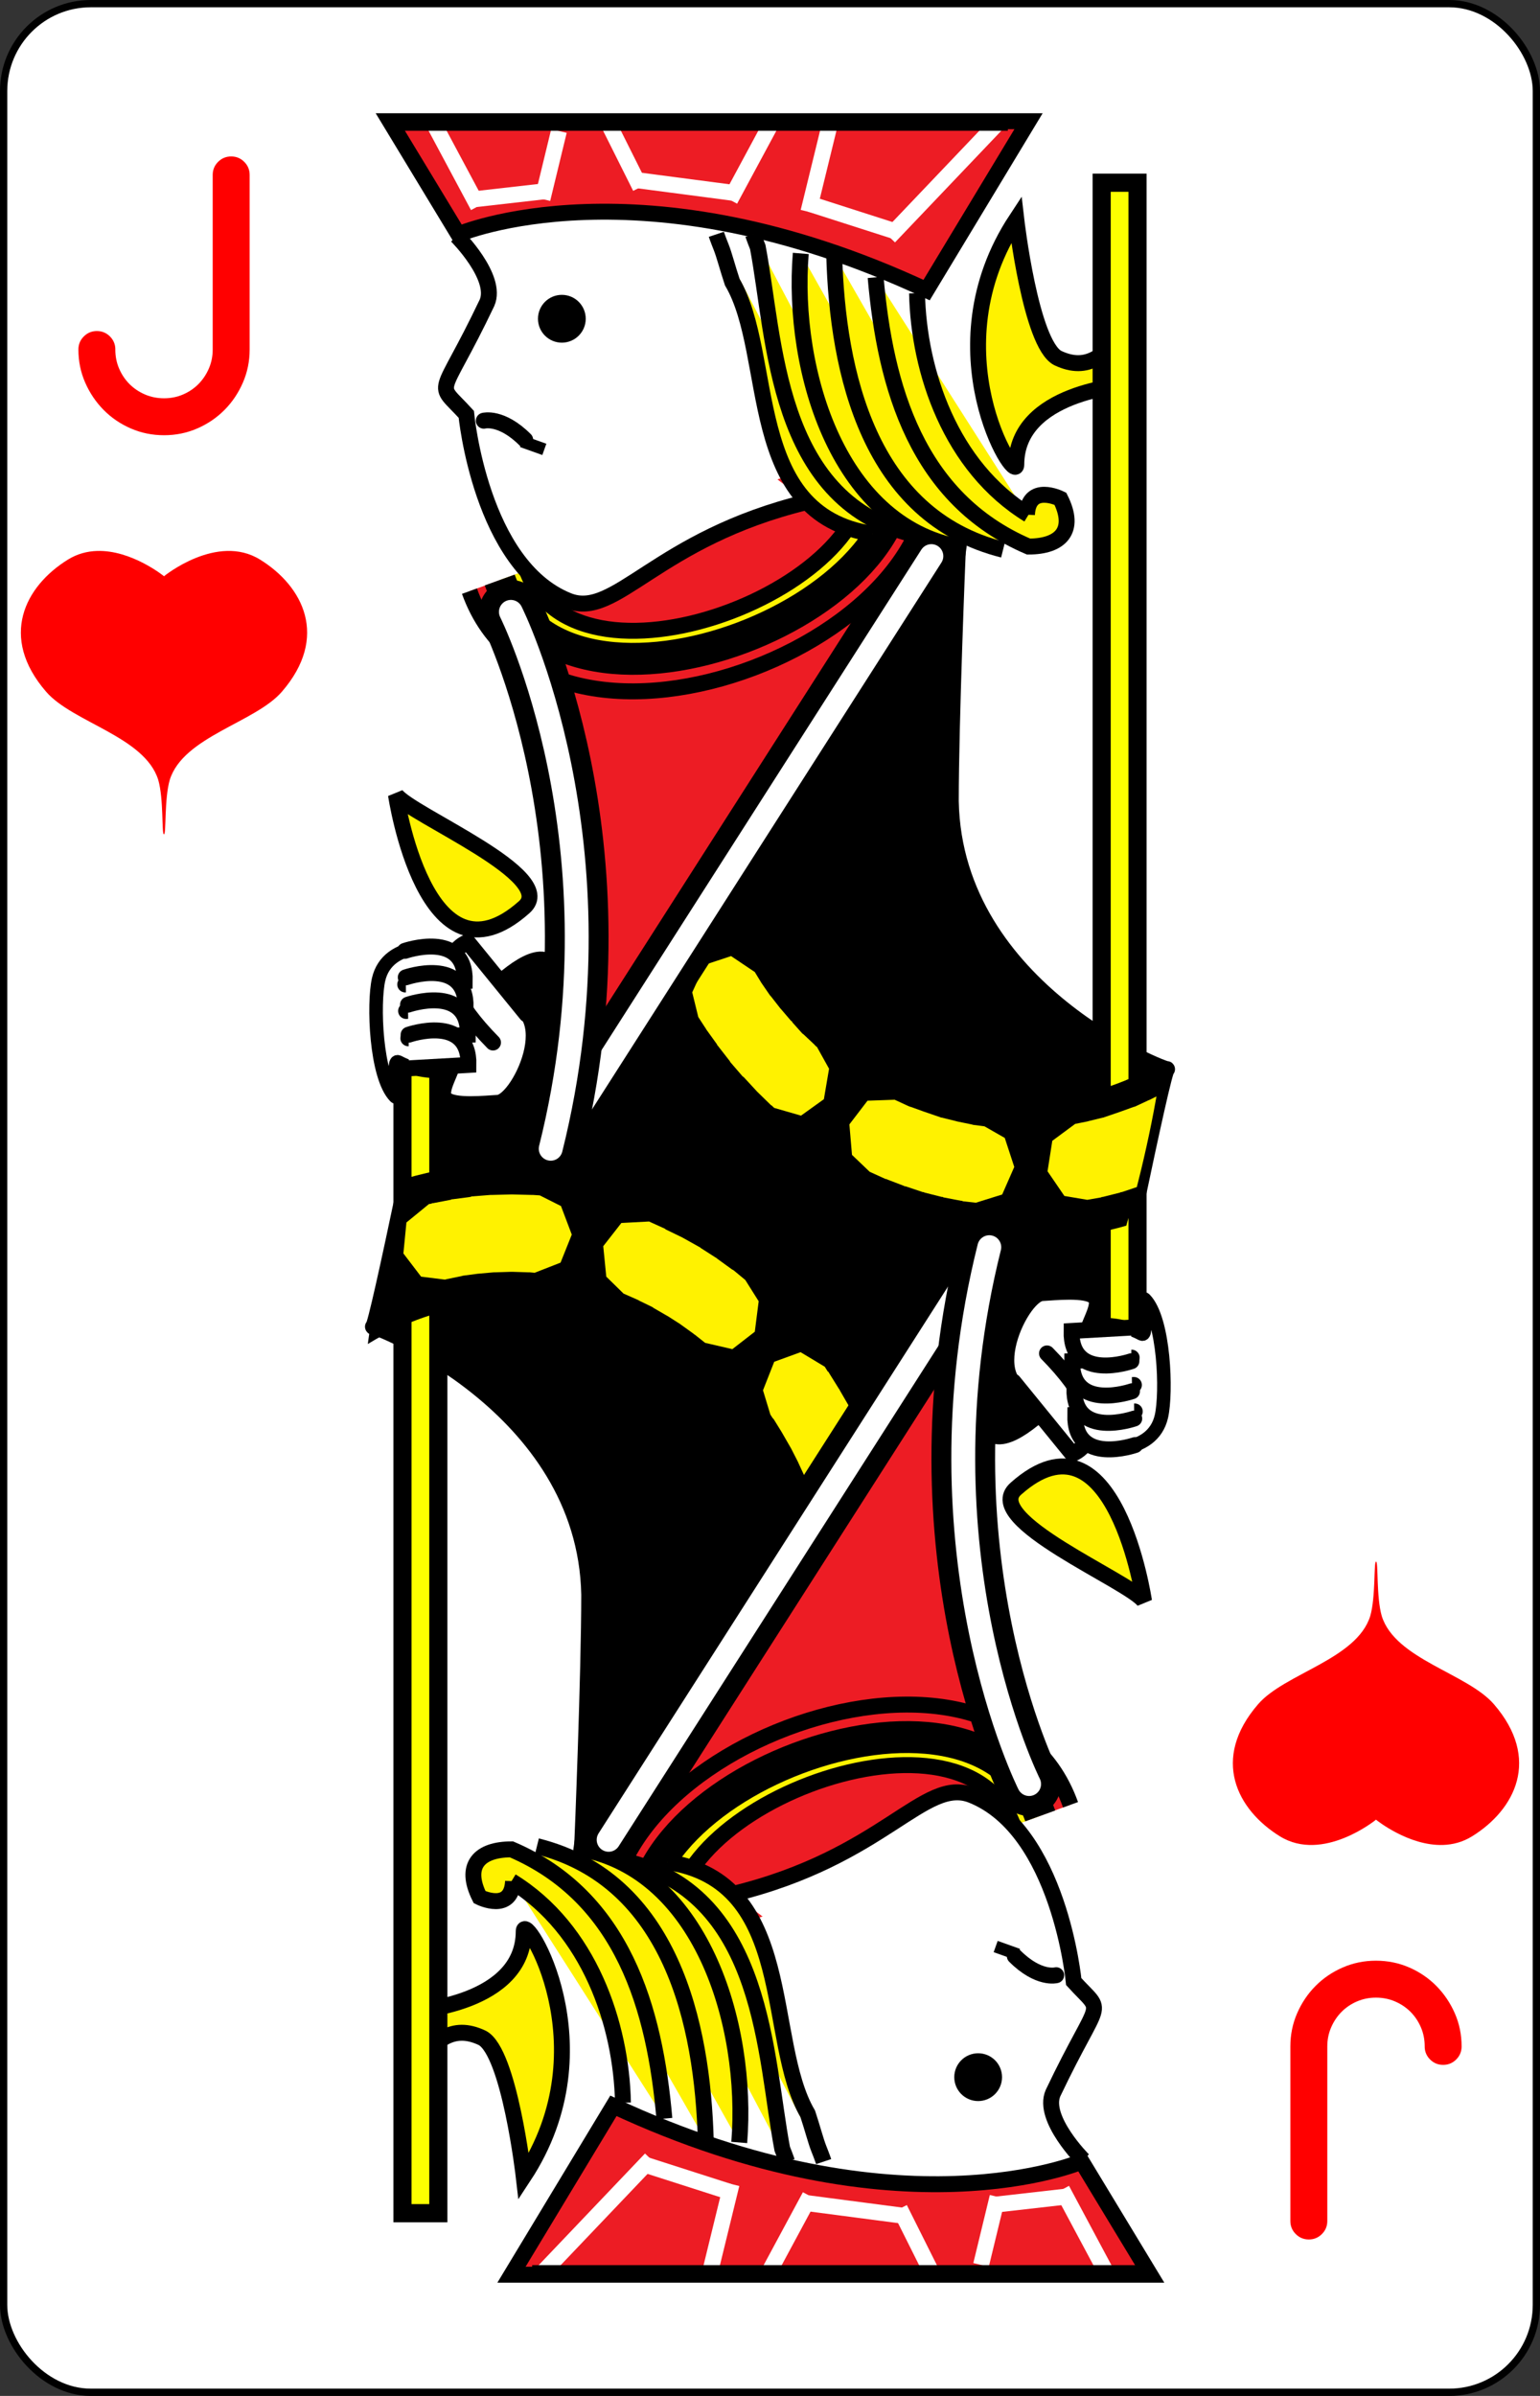 <?xml version="1.0" encoding="UTF-8" standalone="no"?>
<svg
   xmlns:dc="http://purl.org/dc/elements/1.1/"
   xmlns:cc="http://creativecommons.org/ns#"
   xmlns:rdf="http://www.w3.org/1999/02/22-rdf-syntax-ns#"
   xmlns:svg="http://www.w3.org/2000/svg"
   xmlns="http://www.w3.org/2000/svg"
   xmlns:xlink="http://www.w3.org/1999/xlink"
   xmlns:sodipodi="http://sodipodi.sourceforge.net/DTD/sodipodi-0.dtd"
   xmlns:inkscape="http://www.inkscape.org/namespaces/inkscape"
   inkscape:version="1.0 (4035a4fb49, 2020-05-01)"
   sodipodi:docname="JH.svg"
   id="svg89"
   version="1.1"
   width="2.25in"
   viewBox="-106 -164.5 212 329"
   preserveAspectRatio="none"
   height="3.5in"
   face="JH"
   class="card">
  <rect x="-106" y="-164.5" width="212" height="329" fill="#333333" stroke="none"/>
  <sodipodi:namedview
     inkscape:current-layer="svg89"
     inkscape:window-maximized="1"
     inkscape:window-y="-12"
     inkscape:window-x="-12"
     inkscape:cy="168"
     inkscape:cx="108"
     inkscape:zoom="2.2410714"
     showgrid="false"
     id="namedview91"
     inkscape:window-height="2050"
     inkscape:window-width="3240"
     inkscape:pageshadow="2"
     inkscape:pageopacity="0"
     guidetolerance="10"
     gridtolerance="10"
     objecttolerance="10"
     borderopacity="1"
     bordercolor="#666666"
     pagecolor="#ffffff" />
  <defs
     id="defs3">
    <rect
       y="-112.5"
       x="-54"
       height="225"
       width="108"
       id="XHJ" />
    <clipPath
       id="SVGID_6_-1">
      <path
         inkscape:connector-curvature="0"
         id="use9297-2"
         d="m 1380.7,589.9 c 0,0 -15.5,10.3 -22,22.5 -6.5,12.2 -11.9,33.6 -2.3,42 9.6,8.4 25.7,11 25.2,11.1 -0.4,0.1 17.7,-7.2 17.7,-7.2 0,0 16.1,-10 22,-21.8 5.9,-11.8 11.6,-34.1 2,-42.1 -9.6,-8 -25.4,-10.6 -25.4,-10.6 z" />
    </clipPath>
    <clipPath
       id="clipPath3621">
      <path
         inkscape:connector-curvature="0"
         id="path3619"
         d="m 1380.7,589.9 c 0,0 -15.5,10.3 -22,22.5 -6.5,12.2 -11.9,33.6 -2.3,42 9.6,8.4 25.7,11 25.2,11.1 -0.4,0.1 17.7,-7.2 17.7,-7.2 0,0 16.1,-10 22,-21.8 5.9,-11.8 11.6,-34.1 2,-42.1 -9.6,-8 -25.4,-10.6 -25.4,-10.6 z" />
    </clipPath>
    <clipPath
       id="clipPath3625">
      <path
         inkscape:connector-curvature="0"
         id="path3623"
         d="m 1380.7,589.9 c 0,0 -15.5,10.3 -22,22.5 -6.5,12.2 -11.9,33.6 -2.3,42 9.6,8.4 25.7,11 25.2,11.1 -0.4,0.1 17.7,-7.2 17.7,-7.2 0,0 16.1,-10 22,-21.8 5.9,-11.8 11.6,-34.1 2,-42.1 -9.6,-8 -25.4,-10.6 -25.4,-10.6 z" />
    </clipPath>
    <clipPath
       id="clipPath3629">
      <path
         inkscape:connector-curvature="0"
         id="path3627"
         d="m 1380.7,589.9 c 0,0 -15.5,10.3 -22,22.5 -6.5,12.2 -11.9,33.6 -2.3,42 9.6,8.4 25.7,11 25.2,11.1 -0.4,0.1 17.7,-7.2 17.7,-7.2 0,0 16.1,-10 22,-21.8 5.9,-11.8 11.6,-34.1 2,-42.1 -9.6,-8 -25.4,-10.6 -25.4,-10.6 z" />
    </clipPath>
  </defs>
  <symbol
     preserveAspectRatio="xMinYMid"
     viewBox="-500 -500 1000 1000"
     id="VHJ">
    <path
       id="path5"
       fill="none"
       stroke-miterlimit="1.5"
       stroke-linecap="square"
       stroke-width="80"
       stroke="red"
       d="M50 -460L250 -460M150 -460L150 250A100 100 0 0 1 -250 250L-250 220" />
  </symbol>
  <symbol
     preserveAspectRatio="xMinYMid"
     viewBox="-600 -600 1200 1200"
     id="SHJ">
    <path
       id="path8"
       fill="red"
       d="M0 -300C0 -400 100 -500 200 -500C300 -500 400 -400 400 -250C400 0 0 400 0 500C0 400 -400 0 -400 -250C-400 -400 -300 -500 -200 -500C-100 -500 0 -400 -0 -300Z" />
  </symbol>
  <symbol
     viewBox="0 0 1300 2000"
     preserveAspectRatio="none"
     id="HJ1">
    <path
       id="path11"
       d="M0,27.174V101.957L60,175v479.352l45,-31.199V332.344c47.547,13.885 57.732,59.911 59.799,112.822C207.183,366.332 172.25,341.869 155,305c22.435,-6.794 44.101,-15.652 60,-40 -19.522,-21.34 -39.812,-27.132 -60,-35 45.6,-69.699 20.411,-97.002 -2.076,-126.053 4.262,33.894 6.384,68.407 -47.381,116.953L105,280.75V155ZM616.344,120.039C526.328,120.06 439.187,135.811 366.164,156.027 314.555,278.493 383.861,375.085 320,480c20,-55 -81.657,-74.736 -75,5 1.622,19.425 15.247,28.676 31.951,29.883 -4.328,-0.204 -8.267,-0.745 -11.527,-1.725l-45.066,31.086 -0.004,-0.006L0,696.207v30L235.473,563.812 220.762,544.766 497.5,902.5 497.537,920H802.5V902.5C831.048,785.345 874.973,678.686 947.43,583.459l-103.836,-76.062c-18.965,21.006 -35.781,42.993 -50.818,65.793L794.877,570H410.283L360,505h-21.818c7.031,-2.089 14.314,-4.383 21.775,-6.811 3.82,-0.612 7.658,-1.202 11.504,-1.785L360,505 371.695,520H831.344L843.545,507.422 820,490H412.902c34.859,-5.908 68.524,-14.106 95.883,-32.449 7.353,-4.93 12.789,-12.427 20.594,-17.135 11.293,-6.812 22.21,-13.531 28.297,-25.416l-25.602,9.586 25.207,-9.51C566.256,412.364 572.555,404.891 580,390 640.119,269.762 560.237,260.029 644.359,120.551c-9.361,-0.347 -18.704,-0.514 -28.016,-0.512zM1163.496,464.574C1139.589,464.365 1111.021,474.234 1090,490c-40,30 -80,15 -75,-25 -70,30 -5,140 65,95 42.196,-27.126 105,-40 115,-5 31.743,-65.249 5.791,-90.1 -31.504,-90.426zm-868.371,48.732 -2.736,1.025c-2.77,0.294 -5.484,0.487 -8.117,0.582 3.568,-0.216 7.21,-0.758 10.854,-1.607zm497.471,60.156C727.426,672.398 695.725,786.617 667.439,902.422L413.457,574.102 422.639,585H785Zm226.852,63.707c-52.412,65.676 -90.819,136.71 -119.543,212.92l21.531,23.418C949.018,793.987 986.395,719.931 1038.273,651.535 1032.862,678.341 1030,706.283 1030,735c0,136.64 64.808,255.724 160.738,318.285l-2.596,-1.59c-45.752,115.83 -115.544,225.867 -185.647,304.262l13.85,17.496c72.416,-75.901 146.448,-187.781 195.84,-307.033l-6.268,-3.838c29.107,16.624 60.756,28.176 94.082,33.701v-18.471c-143.477,-19.162 -255,-163.615 -255,-339.008 0,-26.57 2.562,-52.429 7.404,-77.252l-14.016,-10.17c0.107,-0.141 0.211,-0.283 0.318,-0.424zm88.402,64.605 17.75,13.197c-0.443,6.608 -0.668,13.287 -0.668,20.027 0,122.962 75.111,225.589 175.068,249.656V953.92C1214.459,930.399 1150.822,841.313 1150.822,735c0,-0.681 -6e-4,-1.361 0.01,-2.041zm-20.275,13.242c-11.012,-0.226 -20.789,7.228 -14.314,26.105 -44.412,-8.721 -25.537,58.643 7.295,29.1 7.514,43.327 68.569,-5.007 20.602,-20.629 18.918,-19.531 1.509,-34.266 -13.582,-34.576zm-254.971,86.537 -29.986,105.49c48.755,35.02 80.42,91.607 80.42,155.455 0,37.016 -10.642,71.592 -29.088,100.939l67.256,87.811C964.193,1199.896 990,1134.156 990,1062.5 990,950.023 926.414,852.124 832.604,801.555Zm276.732,19.518c-12.986,-0.007 -25.24,9.442 -13.351,29.029 -45.25,0.959 -12.432,62.742 13.338,26.871 16.589,40.725 65.921,-19.527 15.725,-24.551 12.766,-20.619 -1.887,-31.342 -15.711,-31.35zm59.832,95.607c-15.415,0.164 -32.128,14.613 -11.727,32.826 -42.995,14.138 6.443,63.635 20.607,21.801 27.764,34.101 57.34,-37.934 7.865,-28.072 5.06,-19.186 -5.498,-26.674 -16.746,-26.555zm92.318,75.375c-17.157,-0.391 -37.538,22.874 -8.574,35.959 -36.78,26.376 25.224,58.778 26.197,14.621 8.782,5.792 15.837,5.75 20.891,2.678v-35.299c-5.022,-2.238 -12.218,-1.772 -21.805,3.48 -0.719,-15.416 -8.33,-21.248 -16.709,-21.439z"
       fill="#FC4" />
  </symbol>
  <symbol
     viewBox="0 0 1300 2000"
     preserveAspectRatio="none"
     id="HJ2">
    <path
       id="path14"
       d="M199.648,0 355.703,158.855C484.175,122.112 658.575,97.858 815,150L960.455,0h-86.256l-72.256,88.408 -2.959,-0.604C763.777,80.62 729.266,75.896 695.65,72.996L690.621,72.562 697.58,0h-67.604l-0.084,70.975 -4.998,-0.006c-38.885,-0.036 -76.4,2.699 -112.475,7.174L507.771,78.721 492.77,0h-77.479l32.893,88.25 -5.828,1.102C413.491,94.812 385.997,101.171 359.809,107.875l-3.436,0.881L283.979,0Zm96.344,0 64.801,97.352c23.534,-5.972 48.189,-11.616 73.916,-16.621L404.617,0Zm206.957,0 12.902,67.705c33.443,-3.997 68.149,-6.47 104.053,-6.654L619.977,0Zm204.674,0 -6.092,63.533c31.424,2.872 63.623,7.331 96.459,13.91L861.283,0ZM0,101.957V696.488L60,654.352V175Zm434.898,426.797c-6.16,0 -12.292,3.65 -5.287,10.936a7.5,7.5 0 0 1 5.287,-2.186 7.5,7.5 0 0 1 5.287,2.188c7.006,-7.286 0.873,-10.938 -5.287,-10.938zm5.287,10.938c-0.102,0.106 -0.179,0.205 -0.287,0.312 0.108,-0.108 0.208,-0.185 0.314,-0.287a7.5,7.5 0 0 0 -0.027,-0.025zm0.027,0.025a7.5,7.5 0 0 1 2.186,5.287 7.5,7.5 0 0 1 -2.188,5.287c14.572,14.012 14.573,-24.584 0.002,-10.574zm-0.002,10.574c-0.106,-0.102 -0.205,-0.179 -0.312,-0.287 0.108,0.108 0.185,0.208 0.287,0.314a7.5,7.5 0 0 0 0.025,-0.027zm-0.025,0.027a7.5,7.5 0 0 1 -5.287,2.186 7.5,7.5 0 0 1 -5.287,-2.188c-14.012,14.572 24.584,14.573 10.574,0.002zm-10.574,-0.002c0.102,-0.106 0.179,-0.205 0.287,-0.312 -0.108,0.108 -0.208,0.185 -0.314,0.287a7.5,7.5 0 0 0 0.027,0.025zm-0.027,-0.025a7.5,7.5 0 0 1 -2.186,-5.287 7.5,7.5 0 0 1 2.188,-5.287c-14.572,-14.012 -14.573,24.584 -0.002,10.574zm0.002,-10.574c0.106,0.102 0.205,0.179 0.312,0.287 -0.108,-0.108 -0.185,-0.208 -0.287,-0.314a7.5,7.5 0 0 0 -0.025,0.027zm71.816,-10.963c-6.16,0 -12.292,3.65 -5.287,10.936a7.5,7.5 0 0 1 5.287,-2.186 7.5,7.5 0 0 1 5.287,2.188c7.006,-7.286 0.873,-10.938 -5.287,-10.938zm5.287,10.938c-0.102,0.106 -0.179,0.205 -0.287,0.312 0.108,-0.108 0.208,-0.185 0.314,-0.287a7.5,7.5 0 0 0 -0.027,-0.025zm0.027,0.025a7.5,7.5 0 0 1 2.186,5.287 7.5,7.5 0 0 1 -2.188,5.287c14.572,14.012 14.573,-24.584 0.002,-10.574zm-0.002,10.574c-0.106,-0.102 -0.205,-0.179 -0.312,-0.287 0.108,0.108 0.185,0.208 0.287,0.314a7.5,7.5 0 0 0 0.025,-0.027zm-0.025,0.027a7.5,7.5 0 0 1 -5.287,2.186 7.5,7.5 0 0 1 -5.287,-2.188c-14.012,14.572 24.584,14.573 10.574,0.002zm-10.574,-0.002c0.102,-0.106 0.179,-0.205 0.287,-0.312 -0.108,0.108 -0.208,0.185 -0.314,0.287a7.5,7.5 0 0 0 0.027,0.025zm-0.027,-0.025a7.5,7.5 0 0 1 -2.186,-5.287 7.5,7.5 0 0 1 2.188,-5.287c-14.572,-14.012 -14.573,24.584 -0.002,10.574zm0.002,-10.574c0.106,0.102 0.205,0.179 0.312,0.287 -0.108,-0.108 -0.185,-0.208 -0.287,-0.314a7.5,7.5 0 0 0 -0.025,0.027zm71.816,-10.963c-6.16,0 -12.292,3.65 -5.287,10.936a7.5,7.5 0 0 1 5.287,-2.186 7.5,7.5 0 0 1 5.287,2.188c7.006,-7.286 0.873,-10.938 -5.287,-10.938zm5.287,10.938c-0.102,0.106 -0.179,0.205 -0.287,0.312 0.108,-0.108 0.208,-0.185 0.314,-0.287a7.5,7.5 0 0 0 -0.027,-0.025zm0.027,0.025a7.5,7.5 0 0 1 2.186,5.287 7.5,7.5 0 0 1 -2.188,5.287c14.572,14.012 14.573,-24.584 0.002,-10.574zm-0.002,10.574c-0.106,-0.102 -0.205,-0.179 -0.312,-0.287 0.108,0.108 0.185,0.208 0.287,0.314a7.5,7.5 0 0 0 0.025,-0.027zm-0.025,0.027a7.5,7.5 0 0 1 -5.287,2.186 7.5,7.5 0 0 1 -5.287,-2.188c-14.012,14.572 24.584,14.573 10.574,0.002zm-10.574,-0.002c0.102,-0.106 0.179,-0.205 0.287,-0.312 -0.108,0.108 -0.208,0.185 -0.314,0.287a7.5,7.5 0 0 0 0.027,0.025zm-0.027,-0.025a7.5,7.5 0 0 1 -2.186,-5.287 7.5,7.5 0 0 1 2.188,-5.287c-14.572,-14.012 -14.573,24.584 -0.002,10.574zm0.002,-10.574c0.106,0.102 0.205,0.179 0.312,0.287 -0.108,-0.108 -0.185,-0.208 -0.287,-0.314a7.5,7.5 0 0 0 -0.025,0.027zm71.814,-10.963c-6.16,0 -12.292,3.65 -5.287,10.936a7.5,7.5 0 0 1 5.287,-2.186 7.5,7.5 0 0 1 5.287,2.188c7.006,-7.286 0.873,-10.938 -5.287,-10.938zm5.287,10.938c-0.102,0.106 -0.179,0.205 -0.287,0.312 0.108,-0.108 0.208,-0.185 0.314,-0.287a7.5,7.5 0 0 0 -0.027,-0.025zm0.027,0.025a7.5,7.5 0 0 1 2.186,5.287 7.5,7.5 0 0 1 -2.188,5.287c14.572,14.012 14.573,-24.584 0.002,-10.574zm-0.002,10.574c-0.106,-0.102 -0.205,-0.179 -0.312,-0.287 0.108,0.108 0.185,0.208 0.287,0.314a7.5,7.5 0 0 0 0.025,-0.027zm-0.025,0.027a7.5,7.5 0 0 1 -5.287,2.186 7.5,7.5 0 0 1 -5.287,-2.188c-14.012,14.572 24.584,14.573 10.574,0.002zm-10.574,-0.002c0.102,-0.106 0.179,-0.205 0.287,-0.312 -0.108,0.108 -0.208,0.185 -0.314,0.287a7.5,7.5 0 0 0 0.027,0.025zm-0.027,-0.025a7.5,7.5 0 0 1 -2.186,-5.287 7.5,7.5 0 0 1 2.188,-5.287c-14.572,-14.012 -14.573,24.584 -0.002,10.574zm0.002,-10.574c0.106,0.102 0.205,0.179 0.312,0.287 -0.108,-0.108 -0.185,-0.208 -0.287,-0.314a7.5,7.5 0 0 0 -0.025,0.027zm71.816,-10.963c-6.16,0 -12.292,3.65 -5.287,10.936a7.5,7.5 0 0 1 5.287,-2.186 7.5,7.5 0 0 1 5.287,2.188c7.006,-7.286 0.873,-10.938 -5.287,-10.938zm5.287,10.938c-0.102,0.106 -0.179,0.205 -0.287,0.312 0.108,-0.108 0.208,-0.185 0.314,-0.287a7.5,7.5 0 0 0 -0.027,-0.025zm0.027,0.025a7.5,7.5 0 0 1 2.186,5.287 7.5,7.5 0 0 1 -2.188,5.287c14.572,14.012 14.573,-24.584 0.002,-10.574zm-0.002,10.574c-0.106,-0.102 -0.205,-0.179 -0.312,-0.287 0.108,0.108 0.185,0.208 0.287,0.314a7.5,7.5 0 0 0 0.025,-0.027zm-0.025,0.027a7.5,7.5 0 0 1 -5.287,2.186 7.5,7.5 0 0 1 -5.287,-2.188c-14.012,14.572 24.584,14.573 10.574,0.002zm-10.574,-0.002c0.102,-0.106 0.179,-0.205 0.287,-0.312 -0.108,0.108 -0.208,0.185 -0.314,0.287a7.5,7.5 0 0 0 0.027,0.025zm-0.027,-0.025a7.5,7.5 0 0 1 -2.186,-5.287 7.5,7.5 0 0 1 2.188,-5.287c-14.572,-14.012 -14.573,24.584 -0.002,10.574zm0.002,-10.574c0.106,0.102 0.205,0.179 0.312,0.287 -0.108,-0.108 -0.185,-0.208 -0.287,-0.314a7.5,7.5 0 0 0 -0.025,0.027zm71.814,-10.963c-6.16,0 -12.292,3.65 -5.287,10.936a7.5,7.5 0 0 1 5.287,-2.186 7.5,7.5 0 0 1 5.287,2.188c7.006,-7.286 0.873,-10.938 -5.287,-10.938zm5.287,10.938c-0.102,0.106 -0.179,0.205 -0.287,0.312 0.108,-0.108 0.208,-0.185 0.314,-0.287a7.5,7.5 0 0 0 -0.027,-0.025zm0.027,0.025a7.5,7.5 0 0 1 2.186,5.287 7.5,7.5 0 0 1 -2.188,5.287c14.572,14.012 14.573,-24.584 0.002,-10.574zm-0.002,10.574c-0.106,-0.102 -0.205,-0.179 -0.312,-0.287 0.108,0.108 0.185,0.208 0.287,0.314a7.5,7.5 0 0 0 0.025,-0.027zm-0.025,0.027a7.5,7.5 0 0 1 -5.287,2.186 7.5,7.5 0 0 1 -5.287,-2.188c-14.012,14.572 24.584,14.573 10.574,0.002zm-10.574,-0.002c0.102,-0.106 0.179,-0.205 0.287,-0.312 -0.108,0.108 -0.208,0.185 -0.314,0.287a7.5,7.5 0 0 0 0.027,0.025zm-0.027,-0.025a7.5,7.5 0 0 1 -2.186,-5.287 7.5,7.5 0 0 1 2.188,-5.287c-14.572,-14.012 -14.573,24.584 -0.002,10.574zm0.002,-10.574c0.106,0.102 0.205,0.179 0.312,0.287 -0.108,-0.108 -0.185,-0.208 -0.287,-0.314a7.5,7.5 0 0 0 -0.025,0.027zM470,600 655,840c17.499,-85.451 45,-165 85,-240zm680.832,132.959c-0.01,0.68 -0.01,1.36 -0.01,2.041 0,106.313 63.636,195.399 149.178,218.92v-62.346c-46.109,-17.785 -81.745,-62.134 -93.359,-117.395zM855.346,851.596C850.223,851.686 844.883,854.141 840,860L820.822,883.014 855.467,913.439 875,890c11.484,-13.781 -2.921,-38.701 -19.654,-38.404zm48.607,53.824c-3.659,0.096 -7.675,1.344 -11.951,4.096l-25.887,16.66 24.732,38.896 25.562,-16.451c16.624,-10.699 7.3,-43.722 -12.457,-43.201zm-101.336,1.625 -0.088,11.303A3,3 0 0 0 799.955,916.957 3,3 0 0 0 797,920v20a3,3 0 0 0 5.346,1.91L802,986.102c42.307,39.722 28.551,84.921 15.529,130.049l36.42,47.289c18.446,-29.348 29.088,-63.924 29.088,-100.939 0,-63.848 -31.665,-120.435 -80.42,-155.455zm-302.662,9.912A3,3 0 0 0 497,920v20a3,3 0 1 0 6,0v-20a3,3 0 0 0 -3.045,-3.043zm15,0A3,3 0 0 0 512,920v20a3,3 0 1 0 6,0v-20a3,3 0 0 0 -3.045,-3.043zm15,0A3,3 0 0 0 527,920v20a3,3 0 1 0 6,0v-20a3,3 0 0 0 -3.045,-3.043zm15,0A3,3 0 0 0 542,920v20a3,3 0 1 0 6,0v-20a3,3 0 0 0 -3.045,-3.043zm15,0A3,3 0 0 0 557,920v20a3,3 0 1 0 6,0v-20a3,3 0 0 0 -3.045,-3.043zm15,0A3,3 0 0 0 572,920v20a3,3 0 1 0 6,0v-20a3,3 0 0 0 -3.045,-3.043zm15,0A3,3 0 0 0 587,920v20a3,3 0 1 0 6,0v-20a3,3 0 0 0 -3.045,-3.043zm15,0A3,3 0 0 0 602,920v20a3,3 0 1 0 6,0v-20a3,3 0 0 0 -3.045,-3.043zm15,0A3,3 0 0 0 617,920v20a3,3 0 1 0 6,0v-20a3,3 0 0 0 -3.045,-3.043zm15,0A3,3 0 0 0 632,920v20a3,3 0 1 0 6,0v-20a3,3 0 0 0 -3.045,-3.043zm15,0A3,3 0 0 0 647,920v20a3,3 0 1 0 6,0v-20a3,3 0 0 0 -3.045,-3.043zm15,0A3,3 0 0 0 662,920v20a3,3 0 1 0 6,0v-20a3,3 0 0 0 -3.045,-3.043zm15,0A3,3 0 0 0 677,920v20a3,3 0 1 0 6,0v-20a3,3 0 0 0 -3.045,-3.043zm15,0A3,3 0 0 0 692,920v20a3,3 0 1 0 6,0v-20a3,3 0 0 0 -3.045,-3.043zm15,0A3,3 0 0 0 707,920v20a3,3 0 1 0 6,0v-20a3,3 0 0 0 -3.045,-3.043zm15,0A3,3 0 0 0 722,920v20a3,3 0 1 0 6,0v-20a3,3 0 0 0 -3.045,-3.043zm15,0A3,3 0 0 0 737,920v20a3,3 0 1 0 6,0v-20a3,3 0 0 0 -3.045,-3.043zm15,0A3,3 0 0 0 752,920v20a3,3 0 1 0 6,0v-20a3,3 0 0 0 -3.045,-3.043zm15,0A3,3 0 0 0 767,920v20a3,3 0 1 0 6,0v-20a3,3 0 0 0 -3.045,-3.043zm15,0A3,3 0 0 0 782,920v20a3,3 0 1 0 6,0v-20a3,3 0 0 0 -3.045,-3.043zm148.318,54.355c-2.105,-0.01 -4.389,0.27 -6.855,0.885l-28.98,7.227 12.846,44.303 26.668,-6.65c20.958,-5.227 21.157,-45.649 -3.678,-45.764zm-20.502,71.096 -0.705,46.092 25.527,0.738c23.421,0.676 34.5,-45.117 1.971,-46.057zm-4.398,67.328 -14.518,43.906 28.377,6.9c22.767,5.538 43.136,-36.944 11.516,-44.635zm-19.982,55.225 -14.916,23.971 25.914,32.992c16.53,-3.808 31.379,-24.552 12.152,-39.256z"
       fill="red" />
  </symbol>
  <symbol
     viewBox="0 0 1300 2000"
     preserveAspectRatio="none"
     id="HJ3">
    <path
       id="path17"
       d="M1011.237,1309.349l-48.703,-63.338C998.863,1193.621 1020,1130.484 1020,1062.5 1020,987.19 994.062,917.828 950.38,862.18 971.47,806.539 997.826,754.009 1031.065,704.168 1030.377,714.251 1030,724.574 1030,735c0,123.54 52.969,232.746 134.421,299.04 -37.026,100.824 -93.294,198.03 -153.184,275.308zM748,366c20.005,-2.569 42.801,-23.897 48,-29 4.093,-4.017 14.922,4.34 14,10 -19.782,10.298 -48.043,21.628 -62,19M687,224c2.047,3.471 65.668,-38.846 77,-43 13.905,-5.097 26.594,6.692 26,6l2,11c0,0 -16.409,-11.864 -25,-9 -9,3 -78.944,40.146 -80,35zM788,233.5a8.5,15.5 0 0 1 -8.5,15.5 8.5,15.5 0 0 1 -8.5,-15.5 8.5,15.5 0 0 1 8.5,-15.5 8.5,15.5 0 0 1 8.5,15.5z"
       fill="#44F" />
  </symbol>
  <symbol
     viewBox="0 0 1300 2000"
     preserveAspectRatio="none"
     id="HJ4">
    <path
       id="path20"
       d="M632.881,93.754C522.32,93.231 421.894,114.266 335.619,138.322l20.084,20.533C484.175,122.112 658.575,97.858 815,150l26.967,-28.018C769.201,102.143 699.217,94.068 632.881,93.754Zm-366.957,418.852 -3.684,2.355 -6.799,22.098 11.08,12.824 48.814,-7.51 -14.822,44.465 10.316,13.127 46.346,-3.861 -11.92,51.648 11.389,12.111 45.498,-7.582 -11.92,55.623 11.422,11.959 44.039,-7.34 -15.242,49.535 11.08,12.824 49.227,-7.574 -15.307,49.75L485,830h50.723L520.602,871.582 530,885h49.471l-7.816,17.195 21.777,0.42 10.672,-23.477L595,865H544.277L559.398,823.418 550,810h-51.459l16.018,-52.059 -11.08,-12.824 -49.227,7.574 15.307,-49.75 -11.203,-12.805 -45.498,7.582 11.92,-55.623 -11.422,-11.959 -45.25,7.541 11.639,-50.43 -10.574,-12.213 -44.889,3.74 15.205,-45.613 -11.008,-13.045 -49.227,7.574 3.77,-12.25zm627.301,30.627 -44.746,6.885 -8.223,12.131 12.752,55.256 -55.256,12.752 -6.982,13.59 21.154,50.77 -50.77,21.154 -5.385,13.076 21.676,52.025 -42.59,25.555 -3.598,13.43 20.896,37.615 -43.4,34.721c-3.111,2.398 -4.416,6.261 -3.707,9.861l22.803,0.473 43.396,-34.717 2.496,-12.664 -20.303,-36.547 41.705,-25.023 4.086,-12.42 -21.154,-50.77 50.77,-21.154 5.385,-13.076 -20.447,-49.072 53.465,-12.338 7.496,-11.992 -12.578,-54.506 52.484,-8.076zM350,550a7.5,7.5 0 0 0 -7.5,7.5 7.5,7.5 0 0 0 7.5,7.5 7.5,7.5 0 0 0 7.5,-7.5 7.5,7.5 0 0 0 -7.5,-7.5zm-62.5,7.5a7.5,7.5 0 0 0 -7.5,7.5 7.5,7.5 0 0 0 7.5,7.5 7.5,7.5 0 0 0 7.5,-7.5 7.5,7.5 0 0 0 -7.5,-7.5zm605,20a7.5,7.5 0 0 0 -7.5,7.5 7.5,7.5 0 0 0 7.5,7.5 7.5,7.5 0 0 0 7.5,-7.5 7.5,7.5 0 0 0 -7.5,-7.5zM440,585 660,870C684.379,769.032 716.858,670.131 765,585Zm387.5,7.5a7.5,7.5 0 0 0 -7.5,7.5 7.5,7.5 0 0 0 7.5,7.5 7.5,7.5 0 0 0 7.5,-7.5 7.5,7.5 0 0 0 -7.5,-7.5zM470,600h270c-40,75 -67.501,154.549 -85,240zm-137.5,7.5a7.5,7.5 0 0 0 -7.5,7.5 7.5,7.5 0 0 0 7.5,7.5 7.5,7.5 0 0 0 7.5,-7.5 7.5,7.5 0 0 0 -7.5,-7.5zm60,0a7.5,7.5 0 0 0 -7.5,7.5 7.5,7.5 0 0 0 7.5,7.5 7.5,7.5 0 0 0 7.5,-7.5 7.5,7.5 0 0 0 -7.5,-7.5zm646.01,43.645C986.6,719.514 949.094,793.765 921.199,873.486 964.096,924.86 990,990.71 990,1062.5c0,71.656 -25.806,137.396 -68.666,188.766l80.898,104.387c70.368,-78.089 140.157,-188.125 185.936,-304.125 -8.049,-5.395 -15.882,-11.065 -23.428,-17.227 -37.346,100.564 -93.612,197.77 -153.502,275.049l-48.703,-63.338C998.863,1193.622 1020,1130.484 1020,1062.5c0,-4.859 -0.112,-9.692 -0.326,-14.5H1050a3,3 0 1 0 0,-6h-30.65c-0.51,-8.084 -1.33,-16.084 -2.428,-24H1062.5a3,3 0 1 0 0,-6h-46.465c-1.28,-8.1 -2.853,-16.106 -4.727,-24H1065a3,3 0 1 0 0,-6h-55.182c-1.829,-7.093 -3.889,-14.097 -6.182,-21H1080a6.001,6.001 0 0 0 4.396,-1.834c-2.162,-3.343 -4.264,-6.739 -6.33,-10.166h-78.68c-2.293,-6.086 -4.769,-12.087 -7.414,-18H1065a6.001,6.001 0 0 0 2.568,-0.545c-2,-3.775 -3.94,-7.594 -5.826,-11.455h-75.436c-3.036,-6.105 -6.254,-12.109 -9.658,-18h76.848c-1.696,-3.961 -3.331,-7.962 -4.908,-12h-79.219c-3.905,-6.137 -8.019,-12.135 -12.316,-18h84.978c-1.337,-3.965 -2.6,-7.972 -3.822,-12h-86.6c2.314,-6.035 4.68,-12.038 7.121,-18h74.453c-1.013,-3.974 -1.972,-7.973 -2.873,-12h-66.547c2.582,-6.036 5.224,-12.039 7.945,-18h54.992c-0.71,-3.978 -1.367,-7.978 -1.967,-12h-47.416c2.878,-6.037 5.824,-12.04 8.855,-18h36.262c-0.422,-3.982 -0.79,-7.982 -1.103,-12h-28.904c11.729,-22.086 24.556,-43.65 38.629,-64.703 1.34,-18.056 3.772,-35.746 7.453,-53.152zM842.5,652.5a7.5,7.5 0 0 0 -7.5,7.5 7.5,7.5 0 0 0 7.5,7.5 7.5,7.5 0 0 0 7.5,-7.5 7.5,7.5 0 0 0 -7.5,-7.5zm-465,15a7.5,7.5 0 0 0 -7.5,7.5 7.5,7.5 0 0 0 7.5,7.5 7.5,7.5 0 0 0 7.5,-7.5 7.5,7.5 0 0 0 -7.5,-7.5zm60,0a7.5,7.5 0 0 0 -7.5,7.5 7.5,7.5 0 0 0 7.5,7.5 7.5,7.5 0 0 0 7.5,-7.5 7.5,7.5 0 0 0 -7.5,-7.5zm345,10a7.5,7.5 0 0 0 -7.5,7.5 7.5,7.5 0 0 0 7.5,7.5 7.5,7.5 0 0 0 7.5,-7.5 7.5,7.5 0 0 0 -7.5,-7.5zm-300,45a7.5,7.5 0 0 0 -7.5,7.5 7.5,7.5 0 0 0 7.5,7.5 7.5,7.5 0 0 0 7.5,-7.5 7.5,7.5 0 0 0 -7.5,-7.5zm-65,5a7.5,7.5 0 0 0 -7.5,7.5 7.5,7.5 0 0 0 7.5,7.5 7.5,7.5 0 0 0 7.5,-7.5 7.5,7.5 0 0 0 -7.5,-7.5zM805,735a7.5,7.5 0 0 0 -7.5,7.5 7.5,7.5 0 0 0 7.5,7.5 7.5,7.5 0 0 0 7.5,-7.5 7.5,7.5 0 0 0 -7.5,-7.5zm-55,30a7.5,7.5 0 0 0 -7.5,7.5 7.5,7.5 0 0 0 7.5,7.5 7.5,7.5 0 0 0 7.5,-7.5 7.5,7.5 0 0 0 -7.5,-7.5zm456.824,9.256c11.444,55.19 47.068,99.532 93.176,117.316V842.658c-31.005,-22.779 -62.007,-45.556 -93.176,-68.402zM462.5,782.5a7.5,7.5 0 0 0 -7.5,7.5 7.5,7.5 0 0 0 7.5,7.5 7.5,7.5 0 0 0 7.5,-7.5 7.5,7.5 0 0 0 -7.5,-7.5zm65,0a7.5,7.5 0 0 0 -7.5,7.5 7.5,7.5 0 0 0 7.5,7.5 7.5,7.5 0 0 0 7.5,-7.5 7.5,7.5 0 0 0 -7.5,-7.5zm250,35a7.5,7.5 0 0 0 -7.5,7.5 7.5,7.5 0 0 0 7.5,7.5 7.5,7.5 0 0 0 7.5,-7.5 7.5,7.5 0 0 0 -7.5,-7.5zm-270,25a7.5,7.5 0 0 0 -7.5,7.5 7.5,7.5 0 0 0 7.5,7.5 7.5,7.5 0 0 0 7.5,-7.5 7.5,7.5 0 0 0 -7.5,-7.5zm65,0a7.5,7.5 0 0 0 -7.5,7.5 7.5,7.5 0 0 0 7.5,7.5 7.5,7.5 0 0 0 7.5,-7.5 7.5,7.5 0 0 0 -7.5,-7.5zM725,845a7.5,7.5 0 0 0 -7.5,7.5 7.5,7.5 0 0 0 7.5,7.5 7.5,7.5 0 0 0 7.5,-7.5 7.5,7.5 0 0 0 -7.5,-7.5z"
       fill="black" />
  </symbol>
  <symbol
     viewBox="0 0 1300 2000"
     preserveAspectRatio="none"
     id="HJ5">
    <path
       id="path23"
       d="M497.5,1097.5v-195h305M497.537,920h304.598M497.742,940H802.545M497.5,902.5 220.251,544.105M527.5,902.5 239.883,530.703M637.5,902.5 332.043,507.64M667.5,902.5 360,505M843.545,507.421C742.264,619.634 702.256,759.866 667.5,902.5M861.602,521.114C769.05,630.934 730.857,765.611 697.5,902.5M927.767,569.282C849.253,668.405 802.427,779.685 772.5,902.5M947.112,583.064C874.973,678.686 831.048,785.345 802.5,902.5M1019.446,637.169C967.035,702.845 928.629,773.879 899.905,850.089M1038.706,650.958C986.6,719.514 949.095,793.764 921.435,873.508M832.604,801.554C926.414,852.124 990,950.023 990,1062.5c0,71.656 -25.807,137.396 -68.796,188.75M809.465,875.279c62.645,39.589 104.133,108.649 104.133,187.221 0,47.078 -14.894,90.741 -40.31,126.695M802.617,907.044c48.755,35.02 80.42,91.608 80.42,155.456 0,37.016 -10.643,71.591 -29.089,100.939M410.447,570H795.06M371.695,520H831.344M380,490h440l480,352.653M266.065,512.714 -6.0121561e-5,696.207M235.472,563.812 -1.1326293e-4,726.207M950.477,862.551C994.062,917.828 1020,987.19 1020,1062.5c0,67.984 -21.137,131.121 -57.313,183.425M1299.977,1096.3C1147.335,1070.987 1030,918.871 1030,735c0,-28.79 2.877,-56.801 8.315,-83.669M1299.997,984.664C1200.041,960.596 1124.931,857.962 1124.931,735c0,-6.74 0.226,-13.419 0.669,-20.028M1299.932,953.909C1214.423,930.36 1150.822,841.287 1150.822,735c0,-0.681 0,-1.361 0.01,-2.041M1299.986,891.586c-46.105,-17.787 -81.731,-62.149 -93.344,-117.406M1212.185,1066.42c-49.392,119.253 -123.424,231.132 -195.84,307.033M1188.142,1051.696c-45.752,115.83 -115.542,225.867 -185.645,304.261M1164.817,1034.294c-37.421,100.57 -93.69,197.776 -153.481,274.922M962.382,1246.096l48.757,63.385M1031.014,704.289c-33.188,49.72 -59.544,102.25 -80.73,157.52M422.639,585h362.262M1299.983,1077.842C1156.51,1058.675 1045,914.194 1045,738.805c0,-26.881 2.619,-53.037 7.572,-78.126M1059.399,741.109c0,-0.767 -0.01,-1.536 -0.01,-2.304 0,-23.564 2.119,-46.54 6.143,-68.676M1077.911,856.364c-8.199,-24.991 -13.861,-51.486 -16.611,-79.042M1140.318,969.093c-20.107,-23.635 -37.136,-50.952 -50.307,-81.03M1241.484,1044.486c-31.032,-13.014 -59.491,-32.494 -84.226,-57.078M1299.961,1060.643c-8.078,-1.138 -16.049,-2.695 -23.895,-4.651M1076.515,718.271c0.705,-12.565 2.052,-24.92 4.003,-37.022M1093.71,850.367c-8.155,-24.563 -13.696,-50.687 -16.218,-77.89M1150.033,952.845c-17.576,-21.101 -32.571,-45.235 -44.38,-71.68M1252.671,1028.253c-28.585,-11.096 -54.959,-27.99 -78.135,-49.511M1093.259,715.83c0.527,-7.843 1.323,-15.596 2.375,-23.247M1102.898,822.034c-2.874,-11.182 -5.185,-22.656 -6.892,-34.376M1150.821,924.939c-7.863,-10.799 -15.053,-22.307 -21.494,-34.431M1241.453,1002.431c-13.808,-6.724 -26.972,-14.931 -39.349,-24.455M1109.122,731.535c0.214,-9.441 0.844,-18.759 1.869,-27.929M1109.07,734.342c0.013,-0.937 0.03,-1.872 0.051,-2.807M1109.364,753.225c-0.215,-4.774 -0.325,-9.582 -0.325,-14.42 0,-1.491 0.01,-2.978 0.031,-4.463M1120.842,824.075c-3.907,-13.663 -6.901,-27.827 -8.896,-42.388M1131.024,853.653c-1.021,-2.518 -2.009,-5.058 -2.965,-7.619M1166.911,916.882c-8.722,-11.416 -16.618,-23.738 -23.575,-36.833M1189.878,942.971c-1.163,-1.145 -2.316,-2.305 -3.459,-3.477M1299.975,1001.212c-32.013,-5.54 -61.824,-19.135 -87.925,-38.996M1125.046,852.422c24.758,-39.989 -53.606,-42.759 -29.062,-2.32 -45.25,0.959 -12.431,62.742 13.338,26.872 16.589,40.725 65.921,-19.527 15.724,-24.551v0M1101.157,749.593c32.722,-33.783 -43.244,-53.216 -27.897,-8.47 -44.412,-8.721 -25.537,58.643 7.295,29.099 7.514,43.327 68.57,-5.007 20.602,-20.629v0M1185.914,943.233c11.993,-45.477 -63.761,-25.231 -28.472,6.272 -42.995,14.138 6.443,63.636 20.608,21.802 27.764,34.101 57.339,-37.936 7.864,-28.074v0M1300.135,1010.069c-5.027,-2.306 -12.268,-1.873 -21.939,3.425 -2.191,-46.981 -68.392,-4.957 -25.283,14.519 -36.78,26.376 25.223,58.779 26.195,14.622 8.812,5.811 15.89,5.757 20.947,2.654M802.345,1041.284C814.637,1035.196 839.543,1023.429 855,1020c31.902,-7.076 33.675,38.555 5,40 -14.795,0.745 -43.333,3.13 -57.139,4.316M802.259,1053.185 835,1045M803.002,1017.227c8.416,-9.361 23.833,-25.793 34.759,-33.279C861.51,967.674 877.964,1004.39 855,1015c-15.996,7.391 -51.487,25.46 -51.487,25.46M802.641,1030.533l26.991,-19.574M802.801,968.572c3.872,-6.98 7.984,-13.67 11.743,-18.34 18.053,-22.427 44.389,7.991 25.456,24.767 -9.832,8.712 -28.329,26.23 -37.107,34.582M802.562,994.168l11.982,-15.727M802.681,916.238c12.411,0.879 23.559,16.505 13.283,30.13 -3.496,4.635 -8.31,11.292 -13.193,18.135M803.208,1067.804c13.221,-1.659 41.624,-4.727 57.747,-2.804 32.447,3.87 19.033,47.521 -8.507,39.404 -12.405,-3.656 -35.107,-9.597 -49.603,-13.339M803.117,1079.149l30.698,2.832M802.825,1091.431c13.122,3.413 40.07,10.939 54.14,18.569 25.829,14.005 5.327,44.21 -15.498,37.286M811.199,1108.508l14.273,7.253M820.822,883.013 840,860c20.833,-25 50,12 35,30l-19.533,23.44M866.115,926.176l25.888,-16.661c27.365,-17.612 44.11,26.426 24.407,39.106l-25.561,16.451M897.437,979.424l28.981,-7.228c31.576,-7.875 33.267,39.208 10.533,44.878l-26.668,6.651M912.772,1042.408l26.792,0.774c32.529,0.939 21.451,46.732 -1.97,46.056l-25.527,-0.737M908.372,1109.736l25.375,6.172c31.621,7.691 11.251,50.174 -11.516,44.636l-28.376,-6.902M888.39,1164.961l23.151,17.706c19.226,14.704 4.377,35.449 -12.153,39.257M830.621,805.888c8.311,11.194 11.712,25.644 4.933,37.823 33.98,-40.776 81.551,19.572 57.086,48.931 44.633,-28.725 71.944,43.101 39.808,63.783 51.501,-12.844 54.259,63.95 17.179,73.198 53.056,1.532 34.986,76.221 -3.214,75.118 51.574,12.544 18.351,81.835 -18.782,72.803 29.402,22.486 9.944,53.634 -14.821,62.553M-4.1946769e-5,27.174 105,155v468.153M-2.8273735e-4,101.956 60,175v479.351M105.543,220.9C171.888,160.995 153.134,122.459 150,80 301.153,208.774 259.829,334.773 165,460 164.269,400.691 156.82,347.161 104.534,332.203M153.067,103.994C175.411,132.999 200.6,160.301 155,230c20.188,7.868 40.478,13.66 60,35 -15.899,24.348 -37.565,33.206 -60,40 17.25,36.869 52.183,61.332 9.939,139.946M1086.039,685.554c1.723,-14.747 5.189,-42.096 8.961,-45.554 5.241,-4.806 44.331,-54.331 50,-60 5,-5 35,-10 40,-10 5,0 26.73,9.531 30,25 9.58,45.312 -10.243,75.366 -35,10 -10,10 -15,10 -30,10 42.719,33.895 28.888,60.209 -15,80M1189.832,569.83c3.706,-4.796 8.718,-9.813 15.168,-14.83 30.749,-23.916 77.015,-7.611 30,30 -6.876,5.501 -13.279,9.583 -19.093,12.442M1230.967,588.235c37.403,-11.47 66.809,9.201 8.431,42.197 -55.596,31.424 -78.104,13.095 -54.412,-13.083M1238.093,630.92c34.281,-2.653 54.672,18.516 -2.566,38.272 -59.976,20.701 -76.954,-1.871 -43.853,-22.363M1237.496,668.581c34.149,-2.052 55.895,22.657 0.33,36.419 -57.162,14.158 -68.359,-12.308 -31.514,-28.411M1177.822,753.311c22.272,-6.892 50.557,-31.936 53.306,-46.624M1168.572,672.596C1173.451,691.931 1152.688,716.343 1150,715M1015,465c-5,40 35,55 75,25 53.815,-40.361 157.09,-42.075 105,65 -10,-35 -72.804,-22.126 -115,5 -70,45 -135,-65 -65,-95v0M1015,465c-45.453,52.655 14.216,101.957 90,50 74.272,-50.92 112.522,23.688 90,40l-5,15M1173.827,465.278c8.656,16.019 15.13,32.113 16.274,48.388M1150.351,465.31c9.92,11.142 17.946,22.907 22.308,35.877M1109.891,477.966c9.181,6.823 17.741,14.141 24.698,22.411M1076.353,498.61c12.964,2.473 25.084,6.156 35.631,12.093M1049.006,506.018c9.893,7.502 18.578,15.684 25.119,25.074M1019.799,491.34c7.391,15.133 13.117,30.231 14.738,45.244M1165.015,533.965c5.593,-10.021 4.31,-21.725 0.053,-35.11M1141.958,535.465c4.67,-10.081 3.388,-22.601 0.018,-37.077M1101.143,548.336c4.647,-8.761 5.254,-20.122 4.457,-33.296M1052.281,570.456c7.156,-8.408 10.151,-21.051 12.291,-36.07M1004.527,552.513c6.741,-4.077 12.714,-10.692 18.646,-18.784M807.137,147.068C812.881,165.269 820,189.034 820,195c0,11.18 -5,13.128 -5,20 0,5 40,70 40,90 0,20 -20,20 -25,20 -5,0 0,20 0,25 0,5 -5,15 -5,15 0,0 5,7.929 5,15 0,15 -30,15 -30,15 0,0 5,15 5,20 0,5 20,0 20,25 0,10 -30,35 -40,35 -10,0 -20,-10 -30,-10 -10,0 -25,10 -35,10 -10,0 -61.026,-20.513 -80,-30 -10,-5 -8.577,-19.972 -25.6,-26.568 -10.395,-4.028 -21.739,-19.195 -30.499,-36.124M800,295c-39.021,3.503 -15.755,40.282 20,15 8.165,-5.773 0,5 0,5 -9.083,0 -18.017,4.731 -25,4M748,366c20.005,-2.569 42.801,-23.897 48,-29 4.093,-4.017 14.922,4.34 14,10 -19.782,10.298 -48.043,21.628 -62,19M784,374c14.112,-2.18 28.148,-0.782 41,-10M687,224c2.047,3.471 65.668,-38.846 77,-43 13.905,-5.097 26.594,6.692 26,6l2,11c0,0 -16.409,-11.864 -25,-9 -9,3 -78.944,40.146 -80,35v0M715,245c33.347,-2.168 60.226,-31.538 87,-30M744.96,236.788C732.526,265.243 785.724,244.615 803,254M820,490 795.107,471.33M366.449,156.054C314.555,278.493 383.861,375.085 320,480c-9.532,15.66 -50,25 -55,0 -8.825,-44.126 50.246,-27.892 35,-10M388.831,150.202C331.019,274.733 395.788,368.424 340,480c-20,40 -91.159,51.01 -95,5 -6.657,-79.736 95,-60 75,-5M411.713,144.176C348.907,271.727 416.684,366.631 360,480c-12.344,24.689 -44.178,38.333 -67.644,34.343M434.146,139.286C366.706,269.312 432.407,365.187 375,480c-8.547,17.094 -22.772,24.414 -38.504,25.976M456.348,135.077C385.291,266.556 453.018,353.963 395,470c-12.344,24.689 -36.535,38.99 -60,35M478.348,131.421C404.032,264.677 473.553,347.894 415,465c-11.864,23.728 -30.051,33.243 -52.279,30.405M500.279,128.004C422.838,263.261 494.052,346.896 435,465c-12.344,24.689 -26.535,28.99 -50,25M521.683,125.573C441.982,262.263 514.405,346.19 455,465c-12.344,24.689 -31.535,28.99 -55,25M543.015,123.306C461.18,261.181 534.732,335.535 475,455c-12.344,24.689 -26.535,33.99 -50,30M563.984,121.683C480.602,260.56 554.966,330.067 495,450c-12.344,24.689 -26.535,33.99 -50,30M584.581,120.692C500.248,260.213 575.109,324.783 515,445c-10.357,20.714 -18.493,27.076 -34.703,26.232M605,120c-85,140 -9.792,189.584 -70,310 -9.215,18.429 -16.672,28.284 -29.621,30.438M625,120c-85,140 -9.792,179.584 -70,300 -6.153,12.306 -15.249,18.305 -25.732,20.732M644.623,120.621C560.237,260.029 640.119,269.762 580,390c-7.445,14.891 -13.743,22.365 -22.718,25.077M335.618,138.234C473.659,99.833 647.925,69.077 841.926,121.819M199.648,1.2820655e-4 355.703,158.855C484.175,122.112 658.575,97.858 815,150L960.455,-4.1127205e-4"
       fill="none"
       stroke-width="6"
       stroke-linejoin="round"
       stroke-linecap="round"
       stroke="#44F" />
  </symbol>
  <symbol
     viewBox="0 0 1300 2000"
     preserveAspectRatio="none"
     id="HJ6">
    <path
       id="path26"
       d="M115,211.838V336.035M125,201.17V341.484M135,188.605V349.318M145,171.893V361.475M155,90V382.195M165,93.402V455M175,103.035V446.279M185,113.461v318.725M195,124.77V417.176M205,137.234V400.865M215,151.24V383.217M225,167.818V363.498M1202,680c9.809,8.788 7.628,26.84 4,27M1194,649c9.809,8.788 7.628,26.84 4,27M1215,603c-9,5 -4,36 -4,36M1221,648c3.216,4.712 3.826,10.284 4,16M1231,682c3.216,4.712 3.826,10.284 4,16M804,254c-2.915,-2.551 -26.04,5.376 -27,11M803,214c-12,3 -23,-10 -37,-10 -4.123,0 -22,8 -22,8M785.397,217.99c3.635,2.779 5.514,8.267 5.603,14.51 0,10.217 -6.492,18.5 -14.5,18.5 -8.008,0 -14.5,-8.283 -14.5,-18.5 0,-1.545 0.148,-3.046 0.428,-4.48M594.212,400H574.713M608.169,415H557.677M627.874,430h-79.844M639.778,445H526.273M670,460H510M645,475H474.754"
       fill="none"
       stroke-width="3"
       stroke-linejoin="round"
       stroke-linecap="round"
       stroke="#44F" />
    <use
       id="use28"
       transform="translate(546,1000)scale(1,0.738)rotate(0)translate(-50,-50)"
       height="100"
       xlink:href="#SHJ" />
    <use
       id="use30"
       transform="translate(615,1000)scale(1,0.738)rotate(180)translate(-50,-50)"
       height="100"
       xlink:href="#SHJ" />
    <use
       id="use32"
       transform="translate(883,776)scale(1,0.738)rotate(30)translate(-37,-37)"
       height="75"
       xlink:href="#SHJ" />
    <use
       id="use34"
       transform="translate(915,711)scale(1,0.738)rotate(30)translate(-37,-37)"
       height="75"
       xlink:href="#SHJ" />
    <use
       id="use36"
       transform="translate(954,646)scale(1,0.738)rotate(30)translate(-37,-37)"
       height="75"
       xlink:href="#SHJ" />
    <use
       id="use38"
       transform="translate(220,633)scale(1,0.738)rotate(60)translate(-37,-37)"
       height="75"
       xlink:href="#SHJ" />
    <use
       id="use40"
       transform="translate(155,728)scale(1,0.738)rotate(60)translate(-37,-37)"
       height="75"
       xlink:href="#SHJ" />
    <use
       id="use42"
       transform="translate(52,728)scale(1,0.738)rotate(60)translate(-37,-37)"
       height="75"
       xlink:href="#SHJ" />
    <use
       id="use44"
       transform="translate(96,825)scale(1,0.738)rotate(60)translate(-37,-37)"
       height="75"
       xlink:href="#SHJ" />
  </symbol>
  <rect
     id="rect47"
     stroke="black"
     fill="white"
     ry="12"
     rx="12"
     y="-164"
     x="-105.5"
     height="328"
     width="211" />
  <g
     transform="translate(-301.733,22.938)"
     id="g1303">
    <path
       style="fill:#000000;fill-opacity:1;stroke:#000000;stroke-width:2.19px;stroke-linecap:butt;stroke-linejoin:miter;stroke-opacity:1"
       d="m 327.567,-111.348 c 0,0 -0.945,23.004 -0.945,33.944 0.512,26.115 30.244,37.244 29.771,36.773 -0.473,-0.471 -8.034,36.773 -8.034,36.773 0,0 -14.177,18.858 -17.012,12.258 -2.836,-6.6 -53.872,-41.487 -53.872,-41.487 z"
       id="path15473"
       inkscape:connector-curvature="0"
       sodipodi:nodetypes="ccccscc" />
    <path
       sodipodi:nodetypes="ccccscc"
       inkscape:connector-curvature="0"
       id="path15475"
       d="m 275.9,65.471 c 0,0 0.945,-23.004 0.945,-33.944 -0.512,-26.115 -30.244,-37.244 -29.771,-36.772 0.473,0.471 8.034,-36.773 8.034,-36.773 0,0 14.177,-18.858 17.012,-12.257 2.835,6.6 53.871,41.487 53.871,41.487 z"
       style="fill:#000000;fill-opacity:1;stroke:#000000;stroke-width:2.19px;stroke-linecap:butt;stroke-linejoin:miter;stroke-opacity:1" />
    <path
       id="path15483"
       d="m 350.767,-134.559 c 0,0 -15.129,0.875 -15.129,10.937 0,2.844 -11.84,-15.75 0,-33.687 0,0 1.973,17.062 5.701,19.031 4.166,1.969 6.578,-0.438 9.428,-3.938"
       inkscape:connector-curvature="0"
       style="fill:#fff200;stroke:#000000;stroke-width:2.19" />
    <path
       style="fill:#fcff00;fill-opacity:1;stroke:#000000;stroke-width:2.497;stroke-linecap:round;stroke-miterlimit:4;stroke-dashoffset:0;stroke-opacity:1"
       d="m 347.391,-162.348 h 4.936 V 7.568 h -4.936 z"
       id="rect15485"
       inkscape:connector-curvature="0" />
    <path
       style="fill:#fff200;stroke:#000000;stroke-width:2.19"
       inkscape:connector-curvature="0"
       d="m 252.699,88.682 c 0,0 15.129,-0.875 15.129,-10.937 0,-2.844 11.84,15.75 0,33.687 0,0 -1.973,-17.062 -5.701,-19.031 -4.166,-1.969 -6.578,0.437 -9.428,3.937"
       id="path15489" />
    <path
       style="fill:#fcff00;fill-opacity:1;stroke:#000000;stroke-width:2.497;stroke-linecap:round;stroke-miterlimit:4;stroke-dashoffset:0;stroke-opacity:1"
       d="m 256.075,116.471 h -4.936 V -53.444 h 4.936 z"
       id="rect15491"
       inkscape:connector-curvature="0" />
    <path
       transform="matrix(1.902,0,0,2.125,-2360.006,-1351.004)"
       style="fill:none;stroke:#000000;stroke-width:9;stroke-linecap:round"
       clip-path="url(#SVGID_6_-1)"
       d="m 1443.8,597.1 c 0,14.415 -11.685,26.1 -26.1,26.1 -14.415,0 -26.1,-11.685 -26.1,-26.1 0,-14.415 11.685,-26.1 26.1,-26.1 14.415,0 26.1,11.685 26.1,26.1 z"
       id="circle15507"
       inkscape:connector-curvature="0" />
    <path
       transform="matrix(1.902,0,0,2.125,-2324.528,-1349.223)"
       style="fill:none;stroke:#000000;stroke-width:9;stroke-linecap:round"
       clip-path="url(#SVGID_6_-1)"
       d="m 1388.2,652.5 c 0,14.415 -11.685,26.1 -26.1,26.1 -14.415,0 -26.1,-11.685 -26.1,-26.1 0,-14.415 11.685,-26.1 26.1,-26.1 14.415,0 26.1,11.685 26.1,26.1 z"
       id="circle15509"
       inkscape:connector-curvature="0" />
    <path
       style="color:#000000;font-style:normal;font-variant:normal;font-weight:normal;font-stretch:normal;font-size:medium;line-height:normal;font-family:Sans;-inkscape-font-specification:Sans;text-indent:0;text-align:start;text-decoration:none;text-decoration-line:none;letter-spacing:normal;word-spacing:normal;text-transform:none;writing-mode:lr-tb;direction:ltr;baseline-shift:baseline;text-anchor:start;display:inline;overflow:visible;visibility:visible;fill:#fff200;fill-opacity:1;stroke:none;stroke-width:5;marker:none;enable-background:accumulate"
       d="m 1416.281,568.344 h -0.062 -0.063 l -1.312,0.094 h -0.063 l -0.062,0.031 -1.313,0.156 h -0.062 -0.063 l -1.281,0.25 h -0.062 l -0.062,0.031 -0.188,0.031 -1.594,1.188 -0.25,1.969 1.312,1.531 1.656,0.188 0.188,-0.031 v -0.031 l 1.031,-0.156 0.125,-0.031 1.063,-0.125 1.187,-0.125 v 0.031 l 1.219,-0.031 h 0.062 0.062 l 1.219,0.031 0.375,0.031 1.906,-0.656 0.781,-1.844 -0.781,-1.812 -1.5,-0.688 -0.531,-0.031 h -0.063 -0.062 l -1.344,-0.031 h -0.062 -0.062 z m 9.344,1.781 -1.312,1.531 0.219,1.969 1.25,1.094 1.156,0.469 0.938,0.406 0.062,0.031 0.062,0.031 0.906,0.469 0.094,0.062 0.875,0.5 0.125,0.062 0.938,0.625 0.75,0.531 1.969,0.406 1.625,-1.156 0.281,-1.969 -0.969,-1.344 -0.844,-0.625 -0.062,-0.031 -0.031,-0.031 -1.062,-0.688 -0.063,-0.031 -0.062,-0.031 -1.094,-0.625 -0.031,-0.031 -0.063,-0.031 -1.125,-0.562 -0.062,-0.031 -0.063,-0.031 -1.156,-0.531 h -0.031 l -0.063,-0.031 -1.156,-0.469 z m -21.406,1.531 -0.094,0.062 -0.062,0.031 -0.062,0.031 -1.094,0.625 -0.031,0.031 -0.062,0.031 -1.062,0.688 -0.031,0.031 -0.063,0.031 -1.031,0.719 -0.031,0.031 -0.063,0.062 -0.969,0.75 -0.062,0.062 -0.031,0.031 -0.969,0.812 -0.031,0.031 -0.031,0.062 -0.688,0.625 -0.781,1.844 0.812,1.812 1.906,0.656 1.5,-0.688 0.594,-0.562 0.094,-0.094 0.781,-0.656 0.094,-0.062 0.781,-0.625 0.094,-0.094 0.844,-0.562 0.937,-0.625 0.094,-0.062 0.906,-0.5 0.094,-0.062 1.281,-1.562 -0.281,-1.969 -1.625,-1.156 z m 32.5,7.469 -0.844,1.812 0.531,1.594 0.156,0.188 0.062,0.094 0.031,0.031 0.594,0.812 0.031,0.062 0.031,0.031 0.531,0.875 0.062,0.094 0.563,1 h 0.031 l 0.438,0.906 0.062,0.094 0.469,1.062 0.187,0.5 1.406,1.406 2,-0.094 1.312,-1.5 -0.062,-1.656 -0.25,-0.625 v -0.031 l -0.031,-0.062 -0.531,-1.156 -0.031,-0.062 -0.031,-0.062 -0.562,-1.125 -0.031,-0.062 -0.031,-0.031 -0.625,-1.094 -0.031,-0.062 -0.031,-0.031 -0.688,-1.062 -0.031,-0.062 -0.031,-0.062 -0.719,-1 -0.031,-0.062 -0.031,-0.031 -0.25,-0.312 -1.75,-0.938 z m -43.875,3.656 -0.25,0.438 -0.031,0.031 -0.031,0.062 -0.594,1.125 -0.031,0.062 v 0.062 l -0.531,1.156 -0.031,0.062 -0.031,0.031 -0.469,1.188 v 0.062 l -0.031,0.062 -0.406,1.219 -0.031,0.062 v 0.062 l -0.344,1.219 -0.031,0.062 v 0.062 l -0.125,0.469 0.375,1.938 1.688,1.094 1.906,-0.5 0.906,-1.438 0.062,-0.312 v -0.062 l 0.031,-0.062 0.312,-1 0.031,-0.125 0.312,-0.969 0.062,-0.125 0.375,-0.938 0.469,-1.062 0.031,-0.094 0.469,-0.906 0.063,-0.125 0.187,-0.312 0.25,-2 -1.312,-1.5 -2,-0.094 z m 48.781,10.281 -0.438,1.594 0.094,0.969 v 0.125 l 0.031,1.094 v 0.062 0.062 l -0.031,1.094 v 0.125 l -0.094,1.062 v 0.125 l -0.156,1.062 -0.187,1.156 -0.031,0.125 -0.25,1.031 v 0.031 l -0.031,0.094 -0.156,0.594 0.25,1.969 1.625,1.156 1.969,-0.406 0.969,-1.344 0.188,-0.75 0.031,-0.062 v -0.031 l 0.313,-1.281 v -0.062 -0.062 l 0.25,-1.281 v -0.062 -0.062 l 0.187,-1.312 v -0.062 -0.062 l 0.094,-1.312 v -0.062 -0.062 l 0.062,-1.344 -0.031,-0.062 0.031,-0.062 -0.062,-1.344 v -0.062 -0.062 l -0.062,-1.094 -0.938,-1.75 -1.939,-0.531 z m -51.969,3.531 -0.531,1.594 v 0.125 0.062 l 0.031,0.062 0.094,1.312 v 0.062 0.062 l 0.156,1.312 0.031,0.062 v 0.062 l 0.219,1.281 0.031,0.062 v 0.062 L 1390,604 v 0.031 l 0.031,0.062 0.344,1.25 v 0.062 l 0.031,0.062 0.219,0.625 1.344,1.5 2,0.031 1.375,-1.438 0.031,-1.688 -0.188,-0.531 v -0.031 l -0.031,-0.062 -0.312,-1 -0.031,-0.094 v -0.031 l -0.219,-1.031 -0.031,-0.125 -0.188,-1.156 -0.156,-1.062 v -0.125 l -0.094,-1.062 v -0.125 l -0.844,-1.812 -1.875,-0.625 z m 48,12.875 -0.344,0.562 -0.656,0.938 -0.094,0.094 -0.625,0.812 -0.062,0.094 -0.656,0.75 -0.094,0.094 -0.688,0.719 -0.062,0.031 -0.031,0.062 -0.719,0.719 -0.094,0.062 -0.125,0.094 -0.875,1.812 0.75,1.844 1.844,0.75 1.562,-0.625 0.188,-0.188 0.062,-0.031 0.031,-0.031 0.906,-0.875 0.062,-0.031 0.031,-0.031 0.875,-0.906 0.031,-0.062 0.031,-0.031 0.813,-0.969 0.062,-0.031 0.031,-0.062 0.781,-0.969 0.031,-0.062 0.031,-0.031 0.719,-1.031 0.031,-0.031 0.031,-0.062 0.438,-0.688 0.312,-1.938 -1.219,-1.594 -1.969,-0.188 z m -42.937,0.438 -0.906,1.781 0.438,1.594 0.5,0.688 0.031,0.031 0.031,0.062 0.781,0.969 0.031,0.062 0.031,0.031 0.844,0.969 0.031,0.031 0.031,0.062 0.875,0.906 0.031,0.031 0.062,0.031 0.906,0.875 0.031,0.031 0.031,0.031 0.969,0.844 0.031,0.031 0.062,0.031 0.188,0.156 1.938,0.5 1.656,-1.062 0.375,-1.969 -0.875,-1.406 -0.094,-0.062 -0.094,-0.094 -0.781,-0.656 -0.094,-0.062 -0.719,-0.719 -0.031,-0.062 -0.062,-0.031 -0.688,-0.719 -0.094,-0.094 -0.656,-0.75 -0.094,-0.094 -0.625,-0.812 -0.062,-0.094 -0.406,-0.594 -1.719,-1.031 z m 33.187,8.281 -0.969,0.438 -0.094,0.031 -0.969,0.406 -0.125,0.031 -0.969,0.312 -1.125,0.344 -0.094,0.031 h -0.031 l -1,0.219 -0.125,0.031 -0.875,0.156 -1.656,1.094 -0.344,1.969 1.219,1.594 1.656,0.25 1,-0.156 0.063,-0.031 h 0.062 l 1.25,-0.281 0.063,-0.031 h 0.062 l 1.25,-0.375 h 0.063 l 0.031,-0.031 1.219,-0.406 0.062,-0.031 h 0.063 l 1.187,-0.469 0.063,-0.031 0.031,-0.031 1.094,-0.469 1.344,-1.5 -0.156,-1.969 -1.562,-1.25 z m -21.406,0.5 -1.312,1.531 0.188,1.969 1.281,1.094 1.156,0.469 h 0.062 l 0.062,0.031 1.188,0.406 0.062,0.031 h 0.062 l 1.25,0.375 h 0.062 l 0.062,0.031 1.25,0.281 h 0.062 l 0.062,0.031 1.281,0.219 h 0.063 l 0.062,0.031 0.938,0.094 1.906,-0.531 0.875,-1.781 -0.688,-1.875 -1.469,-0.75 -0.813,-0.094 -0.125,-0.031 -1.031,-0.188 -0.125,-0.031 -1,-0.219 h -0.031 l -0.094,-0.031 -1.125,-0.344 -0.969,-0.312 -0.125,-0.031 -1.062,-0.438 z"
       clip-path="url(#SVGID_6_-1)"
       id="circle15511"
       inkscape:connector-curvature="0"
       transform="matrix(1.902,0,0,2.125,-2360.006,-1351.004)" />
    <path
       style="color:#000000;font-style:normal;font-variant:normal;font-weight:normal;font-stretch:normal;font-size:medium;line-height:normal;font-family:Sans;-inkscape-font-specification:Sans;text-indent:0;text-align:start;text-decoration:none;text-decoration-line:none;letter-spacing:normal;word-spacing:normal;text-transform:none;writing-mode:lr-tb;direction:ltr;baseline-shift:baseline;text-anchor:start;display:inline;overflow:visible;visibility:visible;fill:#fff200;fill-opacity:1;stroke:none;stroke-width:5;marker:none;enable-background:accumulate"
       d="m 1360.688,623.938 h -0.062 -0.062 l -1.312,0.094 h -0.062 l -0.062,0.031 -1.312,0.156 h -0.062 l -0.062,0.031 -1.281,0.219 h -0.062 l -0.063,0.031 -0.187,0.031 -1.625,1.188 -0.219,2 1.281,1.5 1.688,0.188 h 0.062 l 0.125,-0.031 1.031,-0.188 0.125,-0.031 1.062,-0.125 1.188,-0.094 h 0.125 l 1.094,-0.031 h 0.063 0.062 l 1.094,0.031 h 0.125 l 0.375,0.031 1.875,-0.656 0.812,-1.812 -0.781,-1.844 -1.531,-0.688 -0.5,-0.031 h -0.062 -0.062 l -1.344,-0.031 h -0.062 -0.063 z m 9.344,1.812 -1.312,1.5 0.219,1.969 1.25,1.094 1.031,0.406 0.125,0.062 0.937,0.406 0.094,0.062 0.906,0.469 0.125,0.062 0.875,0.5 0.094,0.062 0.875,0.562 0.031,0.031 0.063,0.031 0.75,0.531 1.969,0.406 1.625,-1.125 0.281,-1.969 -0.969,-1.375 -0.844,-0.625 -0.062,-0.031 -0.063,-0.031 -1.062,-0.688 -0.031,-0.031 -0.062,-0.031 -1.094,-0.625 -0.031,-0.031 -0.062,-0.031 -1.125,-0.562 -0.062,-0.031 -0.062,-0.031 -1.156,-0.5 -0.062,-0.031 -0.031,-0.031 -1.156,-0.469 z m -21.406,1.531 -0.094,0.031 -0.062,0.031 -0.063,0.031 -1.094,0.625 -0.031,0.031 -0.062,0.031 -1.063,0.688 -0.062,0.031 -0.031,0.031 -1.031,0.75 -0.031,0.031 -0.062,0.031 -0.969,0.781 -0.063,0.031 -0.031,0.031 -0.969,0.812 -0.031,0.062 -0.062,0.031 -0.656,0.656 -0.781,1.812 0.812,1.844 1.875,0.625 1.531,-0.688 0.594,-0.562 0.094,-0.062 0.75,-0.688 0.094,-0.062 0.812,-0.625 0.094,-0.062 0.813,-0.594 0.125,-0.062 0.844,-0.562 0.094,-0.062 0.906,-0.5 0.094,-0.062 1.281,-1.531 -0.281,-2 -1.625,-1.156 z m 32.469,7.438 -0.813,1.844 0.531,1.562 0.156,0.219 0.094,0.094 0.562,0.812 0.625,0.969 0.062,0.094 0.5,0.875 0.062,0.125 0.469,0.906 0.062,0.094 0.406,0.938 0.062,0.125 0.188,0.5 1.406,1.406 2,-0.062 1.312,-1.5 -0.062,-1.688 -0.25,-0.594 -0.031,-0.062 v -0.062 l -0.531,-1.156 -0.031,-0.062 -0.031,-0.062 -0.563,-1.125 -0.031,-0.031 -0.031,-0.062 -0.625,-1.094 -0.031,-0.062 -0.031,-0.031 -0.687,-1.062 -0.031,-0.062 -0.031,-0.031 -0.719,-1.031 -0.031,-0.062 -0.062,-0.031 -0.219,-0.312 -1.75,-0.938 z m -43.844,3.656 -0.281,0.438 -0.031,0.062 v 0.031 l -0.594,1.125 -0.031,0.062 -0.031,0.062 -0.5,1.156 -0.031,0.062 -0.031,0.062 -0.469,1.156 v 0.062 l -0.031,0.062 -0.406,1.219 -0.031,0.062 v 0.062 l -0.375,1.219 v 0.062 l -0.031,0.062 -0.094,0.469 0.375,1.938 1.656,1.094 1.938,-0.5 0.906,-1.406 0.063,-0.344 0.031,-0.062 v -0.062 l 0.344,-1.125 0.312,-0.969 0.031,-0.125 0.406,-0.938 0.469,-1.062 0.031,-0.094 0.469,-0.906 0.062,-0.125 0.188,-0.312 0.219,-2 -1.281,-1.5 -2,-0.094 z m 48.781,10.281 -0.437,1.594 0.094,0.969 h -0.031 l 0.031,1.219 v 0.062 0.062 l -0.031,1.219 h 0.031 l -0.125,1.188 -0.125,1.062 -0.031,0.125 -0.156,1.031 h -0.031 l -0.25,1.156 -0.031,0.094 v 0.031 l -0.156,0.594 0.25,1.969 1.625,1.156 1.969,-0.406 0.938,-1.344 0.219,-0.719 0.031,-0.062 v -0.062 l 0.281,-1.281 0.031,-0.062 v -0.062 l 0.25,-1.281 v -0.062 -0.062 l 0.156,-1.312 0.031,-0.062 v -0.062 l 0.094,-1.312 v -0.062 -0.062 l 0.031,-1.344 -0.031,-0.062 0.031,-0.062 -0.031,-1.344 v -0.062 -0.062 l -0.094,-1.094 -0.906,-1.75 -1.937,-0.531 z m -51.969,3.531 -0.531,1.594 v 0.125 0.062 0.062 l 0.125,1.312 v 0.062 0.062 l 0.156,1.312 0.031,0.062 v 0.062 l 0.219,1.281 0.031,0.062 v 0.062 l 0.281,1.281 0.031,0.062 v 0.062 l 0.375,1.219 V 661 l 0.031,0.062 0.219,0.656 1.344,1.469 1.969,0.031 1.406,-1.438 v -1.688 l -0.156,-0.5 -0.344,-1.125 -0.031,-0.062 v -0.062 l -0.219,-1.031 -0.031,-0.125 -0.188,-1.031 -0.031,-0.125 -0.125,-1.062 v -0.125 l -0.094,-1.062 v -0.125 l -0.844,-1.812 -1.906,-0.625 z m 48,12.875 -0.438,0.688 -0.562,0.812 -0.094,0.094 -0.625,0.812 -0.063,0.094 -0.656,0.75 -0.094,0.094 -0.781,0.812 -0.75,0.719 -0.062,0.062 -0.125,0.125 -0.875,1.781 0.719,1.875 1.875,0.719 1.531,-0.594 0.219,-0.188 0.063,-0.062 0.031,-0.031 0.906,-0.875 0.031,-0.031 0.062,-0.031 0.844,-0.906 0.062,-0.062 0.031,-0.031 0.812,-0.938 0.031,-0.062 0.063,-0.031 0.75,-1 0.062,-0.031 0.031,-0.062 0.719,-1.031 0.031,-0.031 0.031,-0.062 0.437,-0.656 0.313,-1.969 -1.219,-1.594 -2,-0.156 z m -42.938,0.438 -0.906,1.781 0.437,1.594 0.5,0.688 0.031,0.062 0.031,0.031 0.781,1 0.031,0.031 0.031,0.062 0.844,0.938 0.031,0.031 0.031,0.062 0.875,0.906 0.031,0.031 0.031,0.031 0.906,0.875 0.062,0.031 0.031,0.062 0.969,0.812 0.031,0.031 0.063,0.031 0.187,0.156 1.906,0.5 1.688,-1.062 0.375,-1.938 -0.906,-1.438 -0.094,-0.062 -0.094,-0.062 -0.75,-0.688 -0.094,-0.062 -0.719,-0.719 -0.813,-0.812 -0.062,-0.094 -0.656,-0.75 -0.094,-0.094 -0.625,-0.812 -0.063,-0.094 -0.406,-0.562 -1.719,-1.031 z m 33.188,8.281 -0.969,0.438 -0.125,0.062 -0.938,0.375 -0.125,0.031 -0.969,0.344 -0.125,0.031 -1,0.281 h -0.062 l -0.062,0.031 -1.031,0.219 -0.094,0.031 -0.906,0.156 -1.656,1.094 -0.312,1.969 1.219,1.594 1.656,0.281 1,-0.188 h 0.062 l 0.062,-0.031 1.25,-0.281 0.062,-0.031 h 0.062 l 1.219,-0.344 0.063,-0.031 0.062,-0.031 1.219,-0.406 h 0.062 l 0.062,-0.031 1.188,-0.469 0.031,-0.031 0.062,-0.031 1.094,-0.469 1.344,-1.469 -0.188,-2 -1.562,-1.25 z m -21.438,0.531 -1.281,1.5 0.187,1.969 1.281,1.094 1.156,0.469 0.062,0.031 h 0.031 l 1.219,0.406 0.063,0.031 0.062,0.031 1.25,0.344 h 0.063 l 0.031,0.031 1.281,0.281 0.063,0.031 h 0.062 l 1.281,0.219 0.062,0.031 h 0.062 l 0.906,0.125 1.937,-0.562 0.875,-1.781 -0.687,-1.875 -1.5,-0.75 -0.781,-0.094 -0.125,-0.031 -1.031,-0.188 -0.125,-0.031 -1.031,-0.219 -0.062,-0.031 h -0.062 l -1,-0.281 -0.094,-0.031 -1,-0.344 -0.094,-0.031 -1.062,-0.438 z"
       clip-path="url(#SVGID_6_-1)"
       id="circle15513"
       inkscape:connector-curvature="0"
       transform="matrix(1.902,0,0,2.125,-2324.528,-1349.223)" />
    <path
       id="path15519"
       d="m 270.667,-97.074 c -1.973,5.687 50.212,-9.187 50.212,-9.187 l -47.581,74.594 c -0.219,0 1.754,-77.656 -2.631,-65.406 z"
       inkscape:connector-curvature="0"
       style="fill:#ed1c24;stroke:#000000;stroke-width:3.285;stroke-linecap:round" />
    <path
       id="path15521"
       d="m 258.826,-155.261 c 0,0 24.996,-10.719 64.464,7.656 l 14.033,-23.187 h -87.926 z"
       inkscape:connector-curvature="0"
       style="fill:#ed1c24;stroke:#000000;stroke-width:2.19" />
    <path
       style="fill:none;stroke:#ffffff;stroke-width:2.19;stroke-linecap:square"
       d="m 255.976,-169.48 5.043,9.406"
       id="line15523"
       inkscape:connector-curvature="0" />
    <path
       style="fill:none;stroke:#ffffff;stroke-width:2.19"
       d="m 261.019,-160.074 9.648,-1.094"
       id="line15525"
       inkscape:connector-curvature="0" />
    <path
       style="fill:none;stroke:#ffffff;stroke-width:2.19;stroke-linecap:square"
       d="m 270.667,-161.167 1.754,-7.219"
       id="line15527"
       inkscape:connector-curvature="0" />
    <path
       style="fill:none;stroke:#ffffff;stroke-width:2.19;stroke-linecap:square"
       d="m 280.095,-169.261 3.289,6.562"
       id="line15529"
       inkscape:connector-curvature="0" />
    <path
       style="fill:none;stroke:#ffffff;stroke-width:2.19"
       d="m 283.384,-162.699 13.375,1.75"
       id="line15531"
       inkscape:connector-curvature="0" />
    <path
       style="fill:none;stroke:#ffffff;stroke-width:2.19;stroke-linecap:square"
       d="m 296.759,-160.949 4.605,-8.531"
       id="line15533"
       inkscape:connector-curvature="0" />
    <path
       style="fill:none;stroke:#ffffff;stroke-width:2.19;stroke-linecap:square"
       d="m 309.696,-169.261 -2.412,9.844"
       id="line15535"
       inkscape:connector-curvature="0" />
    <path
       style="fill:none;stroke:#ffffff;stroke-width:2.19"
       d="m 307.284,-159.417 11.621,3.719"
       id="line15537"
       inkscape:connector-curvature="0" />
    <path
       style="fill:none;stroke:#ffffff;stroke-width:2.19;stroke-linecap:square"
       d="m 318.905,-155.699 13.156,-13.781"
       id="line15539"
       inkscape:connector-curvature="0" />
    <path
       style="fill:none;stroke:#000000;stroke-width:2.19"
       d="m 249.398,-170.574 h 85.076"
       id="line15541"
       inkscape:connector-curvature="0" />
    <path
       style="fill:none;stroke:#000000;stroke-width:8.76;stroke-linecap:round"
       d="m 323.948,-111.074 -50.87,79.406"
       id="line15543"
       inkscape:connector-curvature="0" />
    <path
       id="path15557"
       d="m 260.361,-106.261 c 10.744,29.969 72.577,5.688 62.272,-22.531"
       inkscape:connector-curvature="0"
       style="fill:#ed1c24;stroke:#000000;stroke-width:2.19" />
    <path
       id="path15559"
       d="m 264.527,-107.792 c 8.771,24.281 62.272,3.281 54.159,-19.469"
       inkscape:connector-curvature="0"
       style="fill:#fff200;stroke:#000000;stroke-width:4.38" />
    <path
       id="path15561"
       d="m 268.255,-109.105 c 7.017,19.25 52.405,1.312 46.046,-16.625"
       inkscape:connector-curvature="0"
       style="fill:#ed1c24;stroke:#000000;stroke-width:2.19" />
    <path
       style="fill:#ffffff;stroke:#000000;stroke-width:2.19"
       inkscape:connector-curvature="0"
       d="m 306.846,-118.511 c -20.83,5.031 -26.312,16.187 -32.89,13.562 -12.06,-4.812 -14.033,-25.594 -14.033,-25.594 -4.385,-4.812 -3.728,-1.531 2.85,-15.312 1.535,-3.5 -4.166,-9.187 -4.166,-9.187"
       id="path15565" />
    <path
       style="fill:#fff200;stroke:#000000;stroke-width:2.19"
       inkscape:connector-curvature="0"
       d="m 294.347,-155.261 c 0,0 0.219,0.656 0.658,1.75 0.439,1.094 0.877,2.844 1.535,4.812 5.92,10.062 1.535,31.937 19.295,34.562"
       id="path15567" />
    <path
       style="fill:#fff200;stroke:#000000;stroke-width:2.19"
       inkscape:connector-curvature="0"
       d="m 299.391,-155.261 c 0,0 0.219,0.656 0.658,1.75 2.412,12.687 2.412,34.562 21.05,39.375"
       id="path15569" />
    <path
       style="fill:#fff200;stroke:#000000;stroke-width:2.19"
       inkscape:connector-curvature="0"
       d="m 305.969,-152.636 c -1.316,16.187 5.262,38.062 22.804,40.469"
       id="path15571" />
    <path
       style="fill:#fff200;stroke:#000000;stroke-width:2.19"
       inkscape:connector-curvature="0"
       d="m 310.573,-152.417 c 0.439,16.187 4.824,35.875 23.242,40.469"
       id="path15573" />
    <path
       style="fill:#fff200;stroke:#000000;stroke-width:2.19"
       inkscape:connector-curvature="0"
       d="m 337.104,-116.761 c 0.219,-4.375 4.605,-2.188 4.605,-2.188 2.193,4.375 0,6.562 -4.385,6.562 -15.349,-6.562 -19.734,-21.875 -21.05,-36.969"
       id="path15575" />
    <path
       style="fill:none;stroke:#000000;stroke-width:2.19"
       inkscape:connector-curvature="0"
       d="m 321.975,-147.167 c 0.219,10.719 4.605,23.844 15.349,30.406"
       id="path15577" />
    <path
       inkscape:connector-curvature="0"
       id="circle15579"
       d="m 275.271,-143.667 c 0,1.208 -0.982,2.187 -2.193,2.187 -1.211,0 -2.193,-0.979 -2.193,-2.187 0,-1.208 0.982,-2.188 2.193,-2.188 1.211,0 2.193,0.979 2.193,2.188 z"
       style="stroke:#000000;stroke-width:2.19;stroke-linecap:round" />
    <path
       style="fill:none;stroke:#000000;stroke-width:2.19;stroke-linecap:round"
       inkscape:connector-curvature="0"
       d="m 262.334,-129.667 c 0,0 2.412,-0.656 5.701,2.625"
       id="path15581" />
    <path
       inkscape:connector-curvature="0"
       id="line15583"
       d="m 267.597,-126.824 3.07,1.094"
       style="fill:none;stroke:#000000;stroke-width:1.643" />
    <path
       style="fill:none;stroke:#ffffff;stroke-width:3.285;stroke-linecap:round"
       d="m 323.948,-111.074 -50.87,79.406"
       id="line15585"
       inkscape:connector-curvature="0" />
    <path
       id="path15587"
       d="m 266.062,-103.417 c 0,0 16.006,31.719 5.482,73.719"
       inkscape:connector-curvature="0"
       style="fill:none;stroke:#000000;stroke-width:8.76;stroke-linecap:round" />
    <path
       id="path15589"
       d="m 266.062,-103.417 c 0,0 16.006,31.719 5.482,73.719"
       inkscape:connector-curvature="0"
       style="fill:none;stroke:#ffffff;stroke-width:3.285;stroke-linecap:round" />
    <path
       id="path15591"
       d="m 250.242,-78.294 c 0,0 4.066,27.463 17.63,15.445 4.906,-4.272 -15.62,-12.678 -17.63,-15.445 z"
       inkscape:connector-curvature="0"
       style="fill:#fff200;stroke:#000000;stroke-width:2.19;stroke-linecap:round" />
    <path
       style="fill:#ffffff;stroke:#000000;stroke-width:1.868;stroke-linecap:round"
       d="m 265.652,-44.253 c -2.384,3.636 -10.232,5.286 -15.055,2.658 -1.086,-0.592 0.311,5.526 -0.469,4.73 -2.684,-2.738 -3.028,-12.79 -2.277,-16.072 1.215,-5.303 8.561,-5.286 13.384,-2.658 4.823,2.628 6.801,7.706 4.417,11.342 z"
       id="path15595"
       inkscape:connector-curvature="0"
       sodipodi:nodetypes="ssssss" />
    <path
       id="path15597"
       d="m 258.265,-42.626 c 0.099,2.001 -2.346,4.887 -1.238,6.074 1.073,1.149 5.674,0.632 7.228,0.556 3.158,-0.155 9.752,-14.572 -0.813,-13.992 -2.97,0.268 -5.372,3.423 -5.177,7.362 z"
       inkscape:connector-curvature="0"
       style="fill:#ffffff;stroke:#000000;stroke-width:2.19;stroke-linecap:round"
       sodipodi:nodetypes="ssscs" />
    <path
       id="path15599"
       d="m 268.221,-48.157 -8.102,-9.928 c 0,0 -7.479,2.676 3.483,13.8"
       inkscape:connector-curvature="0"
       style="fill:#ffffff;stroke:#000000;stroke-width:2.19;stroke-linecap:round" />
    <path
       style="fill:#ffffff;stroke:#000000;stroke-width:2.19;stroke-linecap:round"
       inkscape:connector-curvature="0"
       d="m 251.472,-56.87 c 0,0 8.381,-2.903 8.242,4.15 l -8.197,0.464"
       id="path15603" />
    <path
       style="fill:#ffffff;stroke:#000000;stroke-width:2.19;stroke-linecap:round"
       inkscape:connector-curvature="0"
       d="m 251.591,-53.231 c 0,0 8.381,-2.903 8.242,4.15 l -8.197,0.464"
       id="path15605" />
    <path
       style="fill:#ffffff;stroke:#000000;stroke-width:2.19;stroke-linecap:round"
       inkscape:connector-curvature="0"
       d="m 251.899,-49.48 c 0,0 8.381,-2.903 8.242,4.15 l -8.197,0.464"
       id="path15607" />
    <path
       style="fill:#ffffff;stroke:#000000;stroke-width:2.19;stroke-linecap:round"
       inkscape:connector-curvature="0"
       d="m 251.981,-45.354 c 0,0 8.381,-2.903 8.242,4.15 l -8.197,0.464"
       id="path15609" />
    <path
       id="path15611"
       d="M 270.667,-97.074"
       inkscape:connector-curvature="0"
       style="fill:none;stroke:#ffffff;stroke-width:3.285;stroke-linecap:round" />
    <path
       style="fill:#ed1c24;stroke:#000000;stroke-width:3.285;stroke-linecap:round"
       inkscape:connector-curvature="0"
       d="m 332.8,51.197 c 1.973,-5.687 -50.212,9.187 -50.212,9.187 l 47.581,-74.594 c 0.219,0 -1.754,77.656 2.631,65.406 z"
       id="path15615" />
    <path
       style="fill:#ed1c24;stroke:#000000;stroke-width:2.19"
       inkscape:connector-curvature="0"
       d="m 344.64,109.384 c 0,0 -24.996,10.719 -64.464,-7.656 l -14.033,23.187 h 87.926 z"
       id="path15617" />
    <path
       style="fill:none;stroke:#ffffff;stroke-width:2.19;stroke-linecap:square"
       d="m 347.491,123.603 -5.043,-9.406"
       id="line15619"
       inkscape:connector-curvature="0" />
    <path
       style="fill:none;stroke:#ffffff;stroke-width:2.19"
       d="m 342.448,114.197 -9.648,1.094"
       id="line15621"
       inkscape:connector-curvature="0" />
    <path
       style="fill:none;stroke:#ffffff;stroke-width:2.19;stroke-linecap:square"
       d="m 332.8,115.291 -1.754,7.219"
       id="line15623"
       inkscape:connector-curvature="0" />
    <path
       style="fill:none;stroke:#ffffff;stroke-width:2.19;stroke-linecap:square"
       d="m 323.371,123.384 -3.289,-6.562"
       id="line15625"
       inkscape:connector-curvature="0" />
    <path
       style="fill:none;stroke:#ffffff;stroke-width:2.19"
       d="m 320.082,116.822 -13.375,-1.75"
       id="line15627"
       inkscape:connector-curvature="0" />
    <path
       style="fill:none;stroke:#ffffff;stroke-width:2.19;stroke-linecap:square"
       d="m 306.707,115.072 -4.605,8.531"
       id="line15629"
       inkscape:connector-curvature="0" />
    <path
       style="fill:none;stroke:#ffffff;stroke-width:2.19;stroke-linecap:square"
       d="m 293.77,123.384 2.412,-9.844"
       id="line15631"
       inkscape:connector-curvature="0" />
    <path
       style="fill:none;stroke:#ffffff;stroke-width:2.19"
       d="m 296.182,113.541 -11.621,-3.719"
       id="line15633"
       inkscape:connector-curvature="0" />
    <path
       style="fill:none;stroke:#ffffff;stroke-width:2.19;stroke-linecap:square"
       d="M 284.561,109.822 271.405,123.603"
       id="line15635"
       inkscape:connector-curvature="0" />
    <path
       style="fill:none;stroke:#000000;stroke-width:2.19"
       d="M 354.069,124.697 H 268.993"
       id="line15637"
       inkscape:connector-curvature="0" />
    <path
       style="fill:none;stroke:#000000;stroke-width:8.76;stroke-linecap:round"
       d="M 279.518,65.197 330.388,-14.209"
       id="line15639"
       inkscape:connector-curvature="0" />
    <path
       style="fill:#ed1c24;stroke:#000000;stroke-width:2.19"
       inkscape:connector-curvature="0"
       d="M 343.105,60.385 C 332.361,30.416 270.528,54.697 280.834,82.916"
       id="path15653" />
    <path
       style="fill:#fff200;stroke:#000000;stroke-width:4.38"
       inkscape:connector-curvature="0"
       d="m 338.939,61.916 c -8.771,-24.281 -62.272,-3.281 -54.159,19.469"
       id="path15655" />
    <path
       style="fill:#ed1c24;stroke:#000000;stroke-width:2.19"
       inkscape:connector-curvature="0"
       d="M 335.212,63.228 C 328.195,43.978 282.807,61.916 289.166,79.853"
       id="path15657" />
    <path
       id="path15661"
       d="m 296.621,72.635 c 20.83,-5.031 26.312,-16.187 32.89,-13.562 12.06,4.812 14.033,25.594 14.033,25.594 4.385,4.812 3.728,1.531 -2.85,15.312 -1.535,3.5 4.166,9.187 4.166,9.187"
       inkscape:connector-curvature="0"
       style="fill:#ffffff;stroke:#000000;stroke-width:2.19" />
    <path
       id="path15663"
       d="m 309.119,109.384 c 0,0 -0.219,-0.656 -0.658,-1.75 -0.439,-1.094 -0.877,-2.844 -1.535,-4.812 -5.92,-10.062 -1.535,-31.937 -19.295,-34.562"
       inkscape:connector-curvature="0"
       style="fill:#fff200;stroke:#000000;stroke-width:2.19" />
    <path
       id="path15665"
       d="m 304.076,109.384 c 0,0 -0.219,-0.656 -0.658,-1.75 -2.412,-12.687 -2.412,-34.562 -21.05,-39.375"
       inkscape:connector-curvature="0"
       style="fill:#fff200;stroke:#000000;stroke-width:2.19" />
    <path
       id="path15667"
       d="m 297.498,106.759 c 1.316,-16.187 -5.262,-38.062 -22.804,-40.469"
       inkscape:connector-curvature="0"
       style="fill:#fff200;stroke:#000000;stroke-width:2.19" />
    <path
       id="path15669"
       d="M 292.893,106.541 C 292.455,90.353 288.069,70.666 269.651,66.072"
       inkscape:connector-curvature="0"
       style="fill:#fff200;stroke:#000000;stroke-width:2.19" />
    <path
       id="path15671"
       d="m 266.362,70.885 c -0.219,4.375 -4.605,2.187 -4.605,2.187 -2.193,-4.375 0,-6.562 4.385,-6.562 15.349,6.562 19.734,21.875 21.05,36.969"
       inkscape:connector-curvature="0"
       style="fill:#fff200;stroke:#000000;stroke-width:2.19" />
    <path
       id="path15673"
       d="M 281.491,101.291 C 281.272,90.572 276.887,77.447 266.143,70.885"
       inkscape:connector-curvature="0"
       style="fill:none;stroke:#000000;stroke-width:2.19" />
    <path
       inkscape:connector-curvature="0"
       id="circle15675"
       d="m 328.195,97.791 c 0,-1.208 0.982,-2.187 2.193,-2.187 1.211,0 2.193,0.979 2.193,2.187 0,1.208 -0.982,2.187 -2.193,2.187 -1.211,0 -2.193,-0.979 -2.193,-2.187 z"
       style="stroke:#000000;stroke-width:2.19;stroke-linecap:round" />
    <path
       id="path15677"
       d="m 341.132,83.791 c 0,0 -2.412,0.656 -5.701,-2.625"
       inkscape:connector-curvature="0"
       style="fill:none;stroke:#000000;stroke-width:2.19;stroke-linecap:round" />
    <path
       inkscape:connector-curvature="0"
       id="line15679"
       d="m 335.87,80.947 -3.07,-1.094"
       style="fill:none;stroke:#000000;stroke-width:1.643" />
    <path
       style="fill:none;stroke:#ffffff;stroke-width:3.285;stroke-linecap:round"
       d="M 279.518,65.197 330.388,-14.209"
       id="line15681"
       inkscape:connector-curvature="0" />
    <path
       style="fill:none;stroke:#000000;stroke-width:8.76;stroke-linecap:round"
       inkscape:connector-curvature="0"
       d="m 337.404,57.541 c 0,0 -16.006,-31.719 -5.482,-73.719"
       id="path15683" />
    <path
       style="fill:none;stroke:#ffffff;stroke-width:3.285;stroke-linecap:round"
       inkscape:connector-curvature="0"
       d="m 337.404,57.541 c 0,0 -16.006,-31.719 -5.482,-73.719"
       id="path15685" />
    <path
       style="fill:#fff200;stroke:#000000;stroke-width:2.19;stroke-linecap:round"
       inkscape:connector-curvature="0"
       d="m 353.224,32.417 c 0,0 -4.066,-27.463 -17.63,-15.445 -4.906,4.272 15.62,12.678 17.63,15.445 z"
       id="path15687" />
    <path
       sodipodi:nodetypes="ssssss"
       inkscape:connector-curvature="0"
       id="path15691"
       d="m 337.814,-1.624 c 2.384,-3.636 10.232,-5.286 15.055,-2.658 1.086,0.592 -0.311,-5.526 0.469,-4.73 2.684,2.738 3.028,12.79 2.277,16.072 -1.215,5.303 -8.561,5.286 -13.384,2.658 -4.823,-2.628 -6.801,-7.706 -4.417,-11.342 z"
       style="fill:#ffffff;stroke:#000000;stroke-width:1.868;stroke-linecap:round" />
    <path
       sodipodi:nodetypes="ssscs"
       style="fill:#ffffff;stroke:#000000;stroke-width:2.19;stroke-linecap:round"
       inkscape:connector-curvature="0"
       d="m 345.201,-3.251 c -0.099,-2.001 2.346,-4.887 1.238,-6.074 -1.073,-1.149 -5.674,-0.632 -7.228,-0.556 -3.158,0.155 -9.752,14.572 0.813,13.992 2.97,-0.268 5.372,-3.423 5.177,-7.362 z"
       id="path15693" />
    <path
       style="fill:#ffffff;stroke:#000000;stroke-width:2.19;stroke-linecap:round"
       inkscape:connector-curvature="0"
       d="m 335.245,2.281 8.102,9.928 c 0,0 7.479,-2.676 -3.483,-13.8"
       id="path15695" />
    <path
       id="path15699"
       d="m 351.994,10.993 c 0,0 -8.381,2.903 -8.242,-4.15 l 8.197,-0.464"
       inkscape:connector-curvature="0"
       style="fill:#ffffff;stroke:#000000;stroke-width:2.19;stroke-linecap:round" />
    <path
       id="path15701"
       d="m 351.875,7.355 c 0,0 -8.381,2.903 -8.242,-4.15 l 8.197,-0.464"
       inkscape:connector-curvature="0"
       style="fill:#ffffff;stroke:#000000;stroke-width:2.19;stroke-linecap:round" />
    <path
       id="path15703"
       d="m 351.568,3.604 c 0,0 -8.381,2.903 -8.242,-4.15 l 8.197,-0.464"
       inkscape:connector-curvature="0"
       style="fill:#ffffff;stroke:#000000;stroke-width:2.19;stroke-linecap:round" />
    <path
       id="path15705"
       d="m 351.486,-0.523 c 0,0 -8.381,2.903 -8.242,-4.15 l 8.197,-0.464"
       inkscape:connector-curvature="0"
       style="fill:#ffffff;stroke:#000000;stroke-width:2.19;stroke-linecap:round" />
    <path
       style="fill:none;stroke:#ffffff;stroke-width:3.285;stroke-linecap:round"
       inkscape:connector-curvature="0"
       d="M 332.8,51.197"
       id="path15707" />
    <path
       inkscape:connector-curvature="0"
       id="path25672"
       style="font-style:normal;font-variant:normal;font-weight:bold;font-stretch:normal;font-size:22.4px;line-height:125%;font-family:Comfortaa;-inkscape-font-specification:'Comfortaa Bold';letter-spacing:0px;word-spacing:0px;fill:#ff0000;fill-opacity:1;stroke:none;stroke-width:2.19"
       d="m 211.607,-139.445 c 0,0.941 0.175,1.818 0.528,2.632 0.352,0.813 0.827,1.519 1.427,2.117 0.599,0.598 1.307,1.073 2.123,1.424 0.815,0.351 1.695,0.526 2.638,0.526 0.927,0 1.799,-0.175 2.614,-0.526 0.815,-0.351 1.523,-0.829 2.122,-1.436 0.6,-0.606 1.075,-1.316 1.427,-2.129 0.352,-0.813 0.528,-1.683 0.528,-2.608 v -23.974 c 0,-0.702 0.248,-1.3 0.744,-1.794 0.496,-0.494 1.095,-0.742 1.799,-0.742 0.703,2e-5 1.303,0.247 1.799,0.742 0.496,0.494 0.744,1.093 0.744,1.794 v 23.974 c 0,1.611 -0.312,3.13 -0.935,4.558 -0.624,1.428 -1.467,2.676 -2.53,3.744 -1.063,1.069 -2.31,1.914 -3.741,2.536 -1.431,0.622 -2.954,0.933 -4.569,0.933 -1.631,0 -3.162,-0.311 -4.593,-0.933 -1.431,-0.622 -2.678,-1.471 -3.741,-2.548 -1.063,-1.077 -1.907,-2.325 -2.53,-3.744 -0.624,-1.42 -0.935,-2.935 -0.935,-4.546 0,-0.702 0.248,-1.3 0.744,-1.794 0.496,-0.494 1.095,-0.742 1.799,-0.742 0.703,2e-5 1.303,0.247 1.799,0.742 0.496,0.494 0.744,1.093 0.744,1.794 z" />
    <path
       style="fill:#ff0000;fill-opacity:1;stroke:none;stroke-width:2.19"
       d="m 209.068,-111.782 c -1.335,0.045 -2.692,0.388 -3.988,1.188 -5.925,3.657 -9.518,10.634 -2.991,18.15 3.668,4.223 13.56,6.156 15.424,12.086 0.773,2.627 0.454,7.501 0.789,7.486 0.335,0.015 0.031,-4.859 0.803,-7.486 1.864,-5.93 11.756,-7.863 15.424,-12.086 6.528,-7.516 2.934,-14.493 -2.991,-18.15 -5.925,-3.657 -13.208,2.265 -13.208,2.265 l -0.042,0.055 v -0.055 c 0,0 -4.452,-3.612 -9.221,-3.453 z"
       id="path11604-4"
       inkscape:connector-curvature="0"
       sodipodi:nodetypes="csscccssccccc" />
    <path
       inkscape:connector-curvature="0"
       id="path25636"
       style="font-style:normal;font-variant:normal;font-weight:bold;font-stretch:normal;font-size:22.4px;line-height:125%;font-family:Comfortaa;-inkscape-font-specification:'Comfortaa Bold';letter-spacing:0px;word-spacing:0px;fill:#ff0000;fill-opacity:1;stroke:none;stroke-width:2.19"
       d="m 391.86,93.568 c 0,-0.941 -0.175,-1.818 -0.528,-2.632 -0.352,-0.813 -0.827,-1.519 -1.427,-2.117 -0.6,-0.598 -1.307,-1.073 -2.123,-1.424 -0.815,-0.351 -1.695,-0.526 -2.638,-0.526 -0.927,0 -1.799,0.175 -2.614,0.526 -0.815,0.351 -1.523,0.829 -2.123,1.436 -0.599,0.606 -1.075,1.316 -1.427,2.129 -0.352,0.813 -0.528,1.683 -0.528,2.608 v 23.974 c 0,0.702 -0.248,1.3 -0.744,1.794 -0.496,0.494 -1.095,0.742 -1.799,0.742 -0.703,-4e-5 -1.303,-0.247 -1.799,-0.742 -0.496,-0.495 -0.743,-1.093 -0.743,-1.794 V 93.568 c 0,-1.611 0.312,-3.13 0.935,-4.558 0.624,-1.428 1.467,-2.676 2.53,-3.744 1.063,-1.069 2.31,-1.914 3.741,-2.536 1.431,-0.622 2.954,-0.933 4.569,-0.933 1.631,0 3.162,0.311 4.593,0.933 1.431,0.622 2.678,1.471 3.741,2.548 1.063,1.077 1.907,2.325 2.53,3.744 0.623,1.42 0.935,2.935 0.935,4.546 0,0.702 -0.248,1.3 -0.743,1.794 -0.496,0.494 -1.095,0.742 -1.799,0.742 -0.703,-2.2e-5 -1.303,-0.247 -1.799,-0.742 -0.496,-0.494 -0.743,-1.093 -0.743,-1.794 z" />
    <path
       sodipodi:nodetypes="csscccssccccc"
       inkscape:connector-curvature="0"
       id="path24506"
       d="m 394.398,65.905 c 1.335,-0.045 2.692,-0.388 3.987,-1.188 5.925,-3.657 9.518,-10.634 2.991,-18.15 -3.667,-4.223 -13.559,-6.156 -15.424,-12.086 -0.773,-2.627 -0.454,-7.501 -0.789,-7.486 -0.335,-0.015 -0.031,4.859 -0.803,7.486 -1.864,5.93 -11.756,7.863 -15.424,12.086 -6.528,7.516 -2.934,14.493 2.991,18.15 5.925,3.657 13.209,-2.265 13.209,-2.265 l 0.042,-0.055 v 0.055 c 0,0 4.452,3.612 9.221,3.453 z"
       style="fill:#ff0000;fill-opacity:1;stroke:none;stroke-width:2.19" />
  </g>
</svg>
